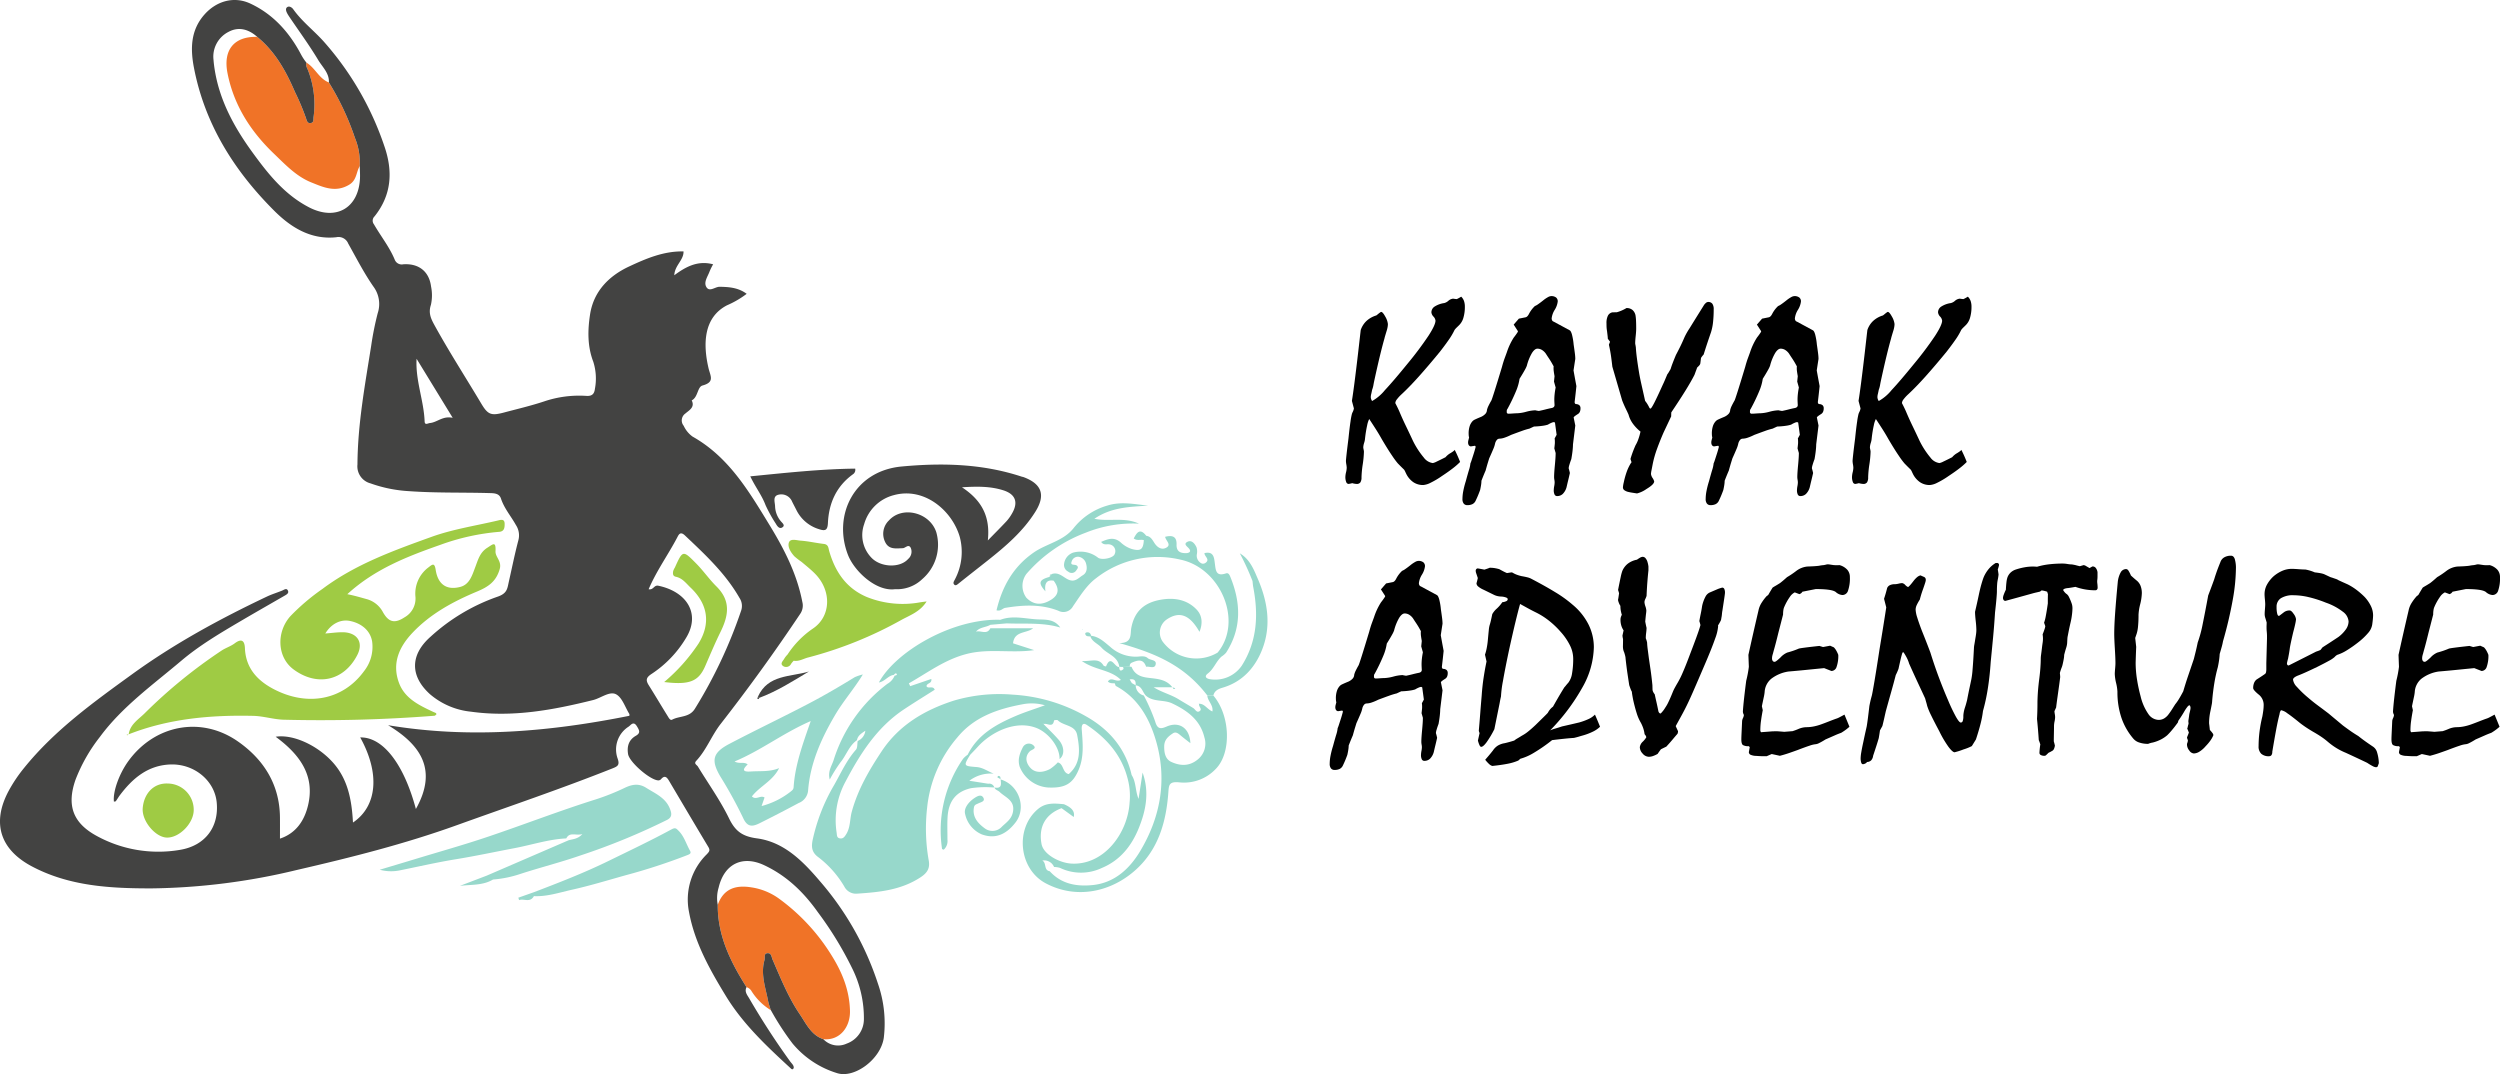 <svg xmlns="http://www.w3.org/2000/svg" viewBox="0 0 663.339 284.994"><defs><style>.cls-1{fill:#f07327;}.cls-2{fill:#434342;}.cls-3{fill:#97d8cb;}.cls-4{fill:#8cd6c9;}.cls-5{fill:#9fcb44;}</style></defs><title>Asset 1</title><g id="Layer_2" data-name="Layer 2"><g id="Layer_1-2" data-name="Layer 1"><path class="cls-1" d="M220.626,253.464a53.005,53.005,0,0,0-14.111-15.155,16.713,16.713,0,0,0-7.102-2.854c-4.203-.684-7.411.316-8.971,4.625-.048,8.186,3.398,15.155,7.64,21.847a2.381,2.381,0,0,1,1.21.868,15.712,15.712,0,0,0,5.262,5.256,20.273,20.273,0,0,1-.702-2.276c-.691-3.664-2.099-7.273-.985-11.09.181-.621-.262-1.667.746-1.77,1.088-.111,1.073.993,1.38,1.701,2.154,4.967,4.184,10.025,7.227,14.512,1.687,2.488,3.007,5.522,6.259,6.615,4.488.393,7.131-3.364,7.049-7.45C225.416,262.754,223.453,257.974,220.626,253.464Z"/><path class="cls-1" d="M87.268,21.885c-2.644-1.025-3.645-3.903-5.977-5.281a2.169,2.169,0,0,0,.235,1.55A24.872,24.872,0,0,1,83.195,31.081c-.081.544.157,1.389-.712,1.568-.859.177-1.078-.57-1.241-1.138a61.736,61.736,0,0,0-2.975-7.09c-2.351-5.503-5.249-10.746-10.028-14.644-6.153-.15-9.088,3.483-7.87,9.656,1.681,8.512,6.144,15.433,12.305,21.337,3.012,2.886,5.92,6.015,9.89,7.615,3.242,1.306,6.49,2.811,10.118.608,2.013-1.223,1.806-3.322,2.771-4.927a17.345,17.345,0,0,0-1.298-7.529A70.357,70.357,0,0,0,87.268,21.885Z"/><path class="cls-2" d="M217.663,233.937c-4.517-5.314-9.539-10.511-16.819-11.486-3.858-.517-5.74-1.89-7.389-5.276-2.337-4.802-5.489-9.208-8.284-13.789-.278-.456-1.154-.739-.425-1.518,2.709-2.9,4.058-6.691,6.484-9.8q11.068-14.187,21.068-29.154a3.853,3.853,0,0,0,.589-3.202c-1.437-7.457-4.809-14.019-8.719-20.421-5.482-8.976-10.8-18.034-20.392-23.439a7.274,7.274,0,0,1-2.369-2.88,2.225,2.225,0,0,1,.459-3.259c.942-.839,2.595-1.624,1.67-3.472,1.698-.845,1.491-3.578,2.864-3.953,3.325-.908,2.086-2.494,1.592-4.62-1.493-6.423-1.313-13.445,4.922-16.669a24.753,24.753,0,0,0,5.206-3.036c-2.207-1.644-4.626-1.83-7.173-1.869-1.223-.019-2.755,1.541-3.577-.03-.676-1.291.461-2.757.936-4.105a17.592,17.592,0,0,1,.911-1.831c-3.985-1.05-7.101.525-10.301,2.906.11-2.649,2.528-4.01,2.445-6.325-5.241-.115-9.947,1.896-14.475,4.016-5.333,2.497-9.371,6.578-10.316,12.674-.646,4.171-.729,8.459.837,12.547a14.653,14.653,0,0,1,.447,7.213c-.164,1.342-.737,1.993-2.294,1.883a28.955,28.955,0,0,0-11.162,1.46c-3.507,1.163-7.087,1.999-10.644,2.947-3.43.915-4.293.597-6.056-2.362-4.117-6.907-8.479-13.666-12.363-20.716-.995-1.806-1.719-3.308-.999-5.479a11.51,11.51,0,0,0,.044-4.841c-.503-4.025-3.265-6.201-7.388-5.922a1.98,1.98,0,0,1-2.221-1.151c-1.403-3.416-3.726-6.287-5.546-9.454a1.562,1.562,0,0,1,.147-2.103c4.523-5.661,4.93-11.904,2.629-18.589a80.418,80.418,0,0,0-16.087-27.794c-2.62-2.932-5.797-5.333-8.096-8.57-.367-.517-1.086-.963-1.629-.56-.539.4-.248,1.151.063,1.718.173.316.374.617.576.916,2.561,3.791,5.273,7.492,7.622,11.41,1.109,1.85,2.95,3.459,2.819,5.931a70.357,70.357,0,0,1,6.888,14.651,17.345,17.345,0,0,1,1.298,7.529c.024,1.078.11,2.158.063,3.232-.352,7.963-6.42,11.367-13.477,7.736-6.53-3.36-10.896-8.882-15.055-14.601-4.736-6.511-8.586-13.477-9.955-21.558-.165-.973-.298-1.956-.372-2.939a7.357,7.357,0,0,1,3.918-7.446c2.73-1.5,5.376-.74,7.664,1.288,4.778,3.898,7.677,9.141,10.028,14.644a61.736,61.736,0,0,1,2.975,7.09c.163.568.382,1.315,1.241,1.138.869-.179.631-1.024.712-1.568a24.872,24.872,0,0,0-1.669-12.928,2.169,2.169,0,0,1-.235-1.55,14.14,14.14,0,0,1-1.432-2.174C76.769,8.579,72.488,3.782,66.439.954,62.052-1.098,57.456.312,54.356,3.736c-3.842,4.244-3.859,9.256-2.886,14.289,2.897,14.98,10.706,27.348,21.358,37.961,4.407,4.391,9.7,7.665,16.385,6.963a2.775,2.775,0,0,1,3.183,1.679c2.191,3.9,4.232,7.916,6.793,11.564a7.715,7.715,0,0,1,1.029,6.914,81.074,81.074,0,0,0-1.743,8.73c-1.648,10.412-3.57,20.782-3.628,31.394a4.669,4.669,0,0,0,3.445,5.019,36.261,36.261,0,0,0,10.3,2.077c7.047.503,14.107.307,21.159.503,1.306.036,2.698.014,3.179,1.475.859,2.609,2.661,4.659,3.959,7.003a4.979,4.979,0,0,1,.655,4.038c-.961,3.636-1.701,7.329-2.531,10.999-.405,1.792-.392,3.121-3.066,4.006a51.452,51.452,0,0,0-17.7,10.591c-5.441,4.801-5.487,10.409-.19,15.226a19.74,19.74,0,0,0,10.944,4.673c11.03,1.538,21.734-.442,32.377-3.094,2.08-.518,4.344-2.415,6.064-1.535,1.648.844,2.408,3.421,3.551,5.241.041.065.005.177.005.474-21.112,4.224-42.327,6.119-64.03,2.497,8.818,5.303,13.154,11.958,7.38,22.23-3.213-12.036-8.806-19.139-14.77-18.985,5.254,9.466,4.576,18.186-1.923,22.583-.323-5.929-1.308-11.553-5.464-16.094-4.088-4.466-10.489-7.391-15.046-6.671,6.201,4.573,10.516,10.126,8.59,18.198-.926,3.879-3.048,7.365-7.451,8.835,0-2.089.017-3.895-.003-5.701-.094-8.717-4.366-15.365-11.192-20.113-9.796-6.815-22.128-4.326-29.056,5.277-2.436,3.377-4.105,8.068-3.81,10.714.175-.034.429-.01.509-.117.377-.503.679-1.062,1.058-1.564,3.367-4.466,7.386-7.912,13.323-8.17,6.329-.275,11.82,4.215,12.387,10.057.638,6.565-3.092,11.514-9.778,12.602a34.031,34.031,0,0,1-22.035-3.687c-6.251-3.388-8.068-8.001-5.656-14.909a43.819,43.819,0,0,1,6.48-11.386c5.925-8.036,14.062-13.828,21.583-20.193,4.777-4.043,10.225-7.275,15.642-10.461,3.871-2.277,7.775-4.498,11.665-6.744.547-.316,1.307-.67,1.009-1.375-.35-.829-1.017-.259-1.575-.032-1.332.542-2.719.962-4.015,1.576-12.47,5.915-24.531,12.465-35.765,20.607C24.776,186.347,14.533,193.714,6.47,203.666a39.143,39.143,0,0,0-4.208,6.254c-4.463,8.403-2.279,15.461,6.184,19.954,9.92,5.266,20.781,5.848,31.647,5.85a171.661,171.661,0,0,0,38.614-4.876c14.337-3.305,28.566-6.88,42.481-11.888,13.798-4.966,27.695-9.655,41.328-15.079,1.374-.547,1.96-.882,1.372-2.589a7.172,7.172,0,0,1,2.932-8.507c.568-.399,1.27-1.553,2.161-.094.631,1.033,1.086,1.769-.262,2.536-1.899,1.081-2.397,2.823-2.07,4.859.347,2.153,5.922,6.971,8.061,6.982a.982.982,0,0,0,.669-.305c1.012-1.19,1.593-.513,2.158.443,3.456,5.84,6.903,11.686,10.397,17.503.531.884.307,1.222-.393,1.956a16.815,16.815,0,0,0-4.718,15.33c1.502,8.179,5.538,15.315,9.773,22.268,4.544,7.458,10.914,13.415,17.303,19.292.154.141.469.355.702-.183.081-.699-.531-1.163-.942-1.731q-5.845-8.091-10.857-16.722c-.53-.91-1.328-1.791-.723-2.991-4.242-6.692-7.688-13.661-7.64-21.848a9.551,9.551,0,0,1,.235-4.541c1.47-6.268,6.267-8.702,12.105-5.965,5.891,2.761,10.387,7.067,14.193,12.417a93.577,93.577,0,0,1,9.118,14.893,29.634,29.634,0,0,1,3.133,13.566,6.878,6.878,0,0,1-4.559,6.452,5.397,5.397,0,0,1-6.188-1.157c-3.252-1.092-4.572-4.126-6.259-6.615-3.043-4.487-5.073-9.545-7.227-14.512-.307-.708-.292-1.812-1.38-1.701-1.008.103-.565,1.149-.746,1.77-1.114,3.817.294,7.427.985,11.09a20.273,20.273,0,0,0,.702,2.276,72.704,72.704,0,0,0,5.707,8.785,24.763,24.763,0,0,0,11.8,7.886c4.596,1.534,11.641-3.646,12.446-9.374a31.994,31.994,0,0,0-1.561-14.369A78.733,78.733,0,0,0,217.663,233.937ZM114.08,112.245c-.536.05-1.368.674-1.411-.434-.217-5.588-2.465-10.864-2.134-16.614,3.099,5.065,6.199,10.131,9.584,15.663C117.462,110.288,116.017,112.064,114.08,112.245Zm64.257,78.715c-.504.272-.902-.509-1.171-.943-1.692-2.72-3.318-5.481-5.024-8.192-.889-1.412-.675-2.1.856-3.083a29.47,29.47,0,0,0,8.97-9.373c4.062-6.513.237-12.378-7.29-13.954-1.164-.244-1.291,1.206-2.571.932,2.096-4.912,5.148-9.109,7.545-13.666.442-.841.84-1.786,2.096-.598,5.351,5.062,10.747,10.06,14.459,16.559a3.823,3.823,0,0,1,.416,3.463,125.718,125.718,0,0,1-12.217,25.909C182.932,190.449,180.311,189.895,178.336,190.96Z"/><path class="cls-2" d="M271.596,126.599c-.168-.063-.353-.08-.524-.136-10.404-3.431-21.064-3.689-31.853-2.681-12.593,1.177-18.285,12.923-14.232,23.428,1.677,4.347,7.513,9.824,12.534,9.119a9.626,9.626,0,0,0,7.18-2.666,12.037,12.037,0,0,0,3.729-12.443c-1.699-5.243-8.981-7.086-12.546-3.146a4.906,4.906,0,0,0-1.046,5.695c.98,2.122,2.895,1.739,4.69,1.689.722-.02,1.523-1.211,2.12-.098a2.548,2.548,0,0,1-.692,2.964c-2.171,2.456-7.332,2.242-9.78-.392a8.619,8.619,0,0,1-1.887-8.844,11.043,11.043,0,0,1,7.881-7.711c8.132-2.218,15.46,4.134,17.476,11.035a15.556,15.556,0,0,1-1.242,11.265c-.227.487-.675.992-.191,1.457.359.345.752.004,1.124-.296,2.576-2.07,5.188-4.096,7.777-6.15,4.748-3.767,9.346-7.696,12.603-12.902C277.483,131.367,276.443,128.41,271.596,126.599Zm-3.115,9.72a11.391,11.391,0,0,1-1.397,1.954c-1.446,1.554-2.954,3.052-4.979,5.128.702-6.49-1.733-10.728-6.861-14.105,4.031-.257,7.553-.283,10.957.794C269.512,131.138,270.252,133.34,268.481,136.32Z"/><path class="cls-2" d="M205.856,138.958c.373.667.928,1.424,1.649,1.02.977-.547.073-1.187-.313-1.67a6.458,6.458,0,0,1-1.534-3.934c-.023-1.087-.68-2.643.781-3.074a3.095,3.095,0,0,1,3.753,1.839c.36.724.741,1.437,1.104,2.159a9.864,9.864,0,0,0,5.948,5.088c1.722.583,2.342.338,2.433-1.615.245-5.268,2.232-9.733,6.628-12.92a1.397,1.397,0,0,0,.603-1.508c-9.326.114-18.483,1.129-27.834,2.048,1.353,2.853,3.08,5.027,4.054,7.642A37.283,37.283,0,0,0,205.856,138.958Z"/><path class="cls-2" d="M201.115,184.829q.18.163.348.338c4.704-1.747,8.903-4.43,13.171-6.993C209.746,179.641,203.787,178.952,201.115,184.829Z"/><path class="cls-2" d="M201.463,185.167c-.083.251-.241.448-.49.25-.066-.053.09-.384.142-.588Q201.294,184.991,201.463,185.167Z"/><path class="cls-3" d="M311.111,182.36h-.054c.008.011.019.019.027.031Z"/><path class="cls-3" d="M318.152,186.728c.008-0.0.015.003.023.002.004-.01.001-.021.006-.031Z"/><path class="cls-3" d="M321.696,188.773c-1.398-.576-2.035-2.052-3.521-2.042-.248.689.9,1.371.178,1.924-.809.619-1.181-.434-1.74-.777-1.289-.79-2.6-1.543-3.887-2.335-2.063-1.27-4.438-1.82-6.607-3.182h4.939c-1.693-2.283-4.352-2.225-6.748-2.567-1.965-.281-3.337-1.02-4.07-2.863q-.218-.02-.436-.038l-1.796.078a2.287,2.287,0,0,0,.128.52c-.839.777-1.143.424-1.165-.527-1.166.238-2.193-3.465-3.498-.134-.004.009-.577-.082-.68-.251-1.32-2.163-3.26-1.031-5.737-1.191,3.496,2.477,7.601,2.251,10.357,5.015-1.346.729-2.508-.957-3.45.423.571.576,1.233.424,1.84.499.102.243.137.614.318.711,5.704,3.062,8.728,8.357,10.477,14.097,3.161,10.373,1.463,20.465-4.07,29.7-2.792,4.66-6.781,8.412-12.601,9.005-4.235.432-8.305-.251-11.391-3.669-1.658-.263-.784-2.215-1.981-2.836a2.851,2.851,0,0,1,3.125,1.706,5.722,5.722,0,0,1,1.595.252,12.898,12.898,0,0,0,11.031.033c4.934-2.044,7.929-5.894,9.809-10.493,1.888-4.62,2.944-9.547,1.054-14.835-.383,2.513-.724,4.748-1.065,6.983-.906-2.124-.603-4.422-1.841-6.339-1.609-7.086-5.982-12.135-12.136-15.588a44.315,44.315,0,0,0-19.368-5.734,42.674,42.674,0,0,0-15.66,1.577c-7.619,2.45-14.468,6.383-19.14,13.417-3.356,5.053-6.336,10.16-7.953,16.077-.542,1.983-.333,4.158-1.49,5.978-.402.633-.796,1.244-1.679,1.083-.853-.155-.75-.882-.844-1.487a21.461,21.461,0,0,1,2.311-13.495c3.888-7.398,8.332-14.436,15.505-19.217,2.711-1.807,5.492-3.509,8.204-5.234-.451-1.233-1.829-.096-2.183-.978.172-.897,1.465-.593,1.285-1.888-1.893.646-3.749,1.279-5.604,1.913l-.357-.751c5.01-2.837,9.581-6.343,15.432-7.819,5.91-1.491,11.84-.119,17.817-.992-1.954-.629-3.908-1.259-5.606-1.806.352-3.34,3.55-2.563,5.334-3.994H262.775c-.916,1.851-2.559.477-3.817.91,1.002-1.248,2.613-1.115,3.828-1.828q2.168-.188,4.335-.379c4.749.203,9.533-.309,14.218,1.107-1.505-2.138-3.575-2.097-5.635-2.152-3.425-.093-6.858-1.198-10.27.096-12.777-.417-27.84,8.476-32.227,16.628,1.585-.255,2.44-1.834,3.985-2.015.182-.289.544-.566.724-.251.222.39-.306.364-.548.473a4.402,4.402,0,0,1-1.9,2.143A40.595,40.595,0,0,0,221.182,201.702c-.461,1.469-1.606,2.943-1.021,5.128a41.026,41.026,0,0,1,2.848-4.559c1.56-1.887,2.26-4.405,4.374-5.865.198-1.16,1.063-1.742,2.222-2.52a3.356,3.356,0,0,1-2.029,2.725c-.143.791-.021,1.815-.477,2.33-2.459,2.783-3.955,6.141-5.746,9.31a49.239,49.239,0,0,0-5.747,14.714c-.334,1.705-.25,3.189,1.497,4.459a27.022,27.022,0,0,1,6.936,7.828,3.458,3.458,0,0,0,3.34,1.869c5.906-.392,11.706-.93,16.926-4.376,2.012-1.328,2.481-2.648,2.087-4.622a48.756,48.756,0,0,1-.4-13.74,33.889,33.889,0,0,1,8.052-18.749c4.461-5.44,10.725-7.547,17.337-8.775a12.64,12.64,0,0,1,5.873.276c-3.024,1.097-5.422,1.842-7.717,2.824-5.212,2.23-10.104,4.91-12.78,10.301h-0a6.327,6.327,0,0,0-1.19,1.04,33.364,33.364,0,0,0-5.611,23.939c.011.088.289.143.449.216a3.075,3.075,0,0,0,.988-2.668c.008-1.978-.082-3.961.031-5.933.246-4.283,2.241-6.819,6.215-7.72a26.765,26.765,0,0,1,4.568-.264q.814.035,1.628.071a1.417,1.417,0,0,0-1.63-.988c-1.628-.256-3.256-.513-5.009-.79a9.416,9.416,0,0,1,6.466-1.887c-1.595-.642-2.891-1.623-4.546-1.751-3.494-.271-3.492-.307-1.714-3.222l-.323-.021q.162.011.323.021c.671-.708,1.357-1.402,2.01-2.127,3.471-3.857,9.993-7.224,15.621-5.008,3.169,1.248,6.185,5.052,6.102,8.232,1.355-1.001,1.338-3.278-.193-5.063-1.261-1.472-2.683-2.806-4.035-4.2.877-.411,2.453,1.15,2.768-.968.011-.075.827-.22.993-.055,1.552,1.541,4.637,1.231,5.143,3.915.702,3.725,1.094,7.486-2.244,10.367-1.713-.378-1.271-2.687-2.892-3.102a11.834,11.834,0,0,1-2.057,1.748c-1.76.917-3.818,1.205-5.212-.295-1.022-1.101-1.682-2.876-.154-4.398.47-.468,1.969-.67.935-1.594a1.796,1.796,0,0,0-2.8.539c-.818,1.614-1.436,3.28-.815,5.184a8.795,8.795,0,0,0,7.589,5.48c4.532.18,6.481-1.043,8.036-4.692,1.485-3.485,1.095-7.084.831-10.655-.102-1.379.348-1.924,1.361-1.247,5.277,3.524,9.288,8.065,10.859,14.404a17.593,17.593,0,0,1,.476,6.154c-.474,8.126-6.77,16.69-15.426,16.219-3.164-.172-7.422-2.42-7.941-5.194-.84-4.487.992-7.902,5.316-9.508,1.122.815,2.244,1.63,3.221,2.339.431-1.661-.864-2.655-2.594-3.391-2.425-.22-4.782-.501-6.911,1.3-6.146,5.198-5.062,15.893,2.086,19.687,8.254,4.38,17.546,2.245,24.052-3.74,5.884-5.414,7.913-12.654,8.476-20.363.145-1.979.163-2.955,2.899-2.685a11.594,11.594,0,0,0,9.743-3.626c4.146-4.29,3.807-14.123-.704-19.409q-.8-.004-1.599-.008C320.408,186.004,321.975,187.037,321.696,188.773Zm-45.024,3.103c.051.02.126.026.147.063a.38.38,0,0,1,.032.134ZM300.322,181.252q-.293-.486-.586-.971a1.891,1.891,0,0,0-.249-1.247,1.894,1.894,0,0,1,.249,1.248c1.281-.25,1.712.358,1.579,1.533Q300.819,181.534,300.322,181.252ZM317.637,201.651c-2.23,1.744-4.604,1.545-6.859.508-1.579-.727-1.908-2.432-1.871-4.187.036-1.706,1.09-2.59,2.3-3.39.724-.479,1.345-.046,1.932.455.852.727,1.752,1.398,2.712,2.157-.155-3.976-2.931-5.879-6.296-4.414-1.605.699-2.475.707-3.058-1.372a50.377,50.377,0,0,0-3.004-6.864,2.85,2.85,0,0,1-2.157-2.696c1.648.149,1.801,1.786,2.678,2.701,1.997,1.806,4.754,1.017,7.021,2.096,4.054,1.931,7.425,4.399,8.529,8.991A5.413,5.413,0,0,1,317.637,201.651Z"/><path class="cls-3" d="M153.867,227.032a176.427,176.427,0,0,0,23.127-9.483c1.432-.736,1.232-1.752.76-2.959-1.152-2.942-3.896-4.035-6.296-5.554-1.903-1.205-3.674-.953-5.633-.025a60.527,60.527,0,0,1-7.704,3.083c-9.649,3.032-19.078,6.69-28.655,9.922-6.422,2.168-12.959,3.998-19.447,5.972-3.087.939-6.18,1.858-9.27,2.786a11.629,11.629,0,0,0,5.211.191c4.993-1.009,9.964-2.156,14.989-2.975,5.236-.853,10.414-1.967,15.619-2.955,4.561-.866,9.008-2.354,13.69-2.576.918-1.827,2.541-.646,4.268-1.151-1.243,1.365-2.546,1.32-3.685,1.655q-10.842,4.683-21.683,9.368-3.566,1.36-7.132,2.72c3.002-.369,6.106-.073,8.784-1.68a30.064,30.064,0,0,0,7.254-1.482C143.302,230.179,148.648,228.839,153.867,227.032Z"/><path class="cls-3" d="M228.947,178.955a12.902,12.902,0,0,0-2.166.733c-4.022,2.473-8.107,4.862-12.291,7.048-6.946,3.63-14.028,6.999-20.967,10.642-4.458,2.34-4.885,4.351-2.442,8.565a118.081,118.081,0,0,1,6.088,11.068c1.122,2.527,2.503,2.355,4.349,1.435q5.248-2.614,10.417-5.385a3.904,3.904,0,0,0,2.479-3.25c.558-7.302,3.472-13.779,7.118-20.011C223.74,186.029,226.644,182.749,228.947,178.955Zm-18.372,29.917c-.04.628-.418.866-.857,1.224a21.248,21.248,0,0,1-7.642,3.781c.332-.961.552-1.594.787-2.274-1.1-.7-2.267.808-3.355-.292,2.098-2.705,5.562-4.104,7.216-7.502-2.487,1.044-5.029.72-7.529.897-2.039.144-2.381-.41-.807-1.871-1.005-.809-2.166-.044-3.483-.789,7.06-2.948,12.869-7.533,20.212-10.723C212.967,197.523,210.954,202.996,210.576,208.872Z"/><path class="cls-3" d="M333.489,153.008c-1.017-2.44-2.145-4.793-4.516-6.187a71.282,71.282,0,0,1,3.362,7.344c.062.525.09,1.056.189,1.574,1.404,7.31,1.094,14.361-3.031,20.878a8.537,8.537,0,0,1-8.653,3.56c-1.184-.294-1.063-.946-.384-1.456,1.618-1.217,2.198-3.229,3.678-4.526a5.52,5.52,0,0,0,1.204-1.03c4.171-6.499,3.92-13.255,1.098-20.142-.207-.505-.485-1.102-1.151-.878-2.697.906-2.701-.846-2.95-2.701-.185-1.381-.269-3.281-2.756-2.677.019.914,1.544,1.642.314,2.561a1.149,1.149,0,0,1-.954.214,2.266,2.266,0,0,1-1.384-2.398,3.872,3.872,0,0,0-.059-1.874c-.436-.993-1.292-2.087-2.418-1.514-1.184.602-.047,1.228.435,1.835.714.899-.213,1.158-.748,1.175-1.503.049-2.651-.403-2.583-2.282.079-2.181-1.159-2.529-3.032-2.046.185,1.05,1.733,2.068.334,2.868-1.239.709-2.408-.036-3.188-1.247-.529-.823-1-1.754-2.151-1.887-1.645-2.115-2.479-.938-3.327.708.919.692,1.858.173,2.682.441-.159,2.501-.871,2.981-3.165,2.358a7.761,7.761,0,0,1-2.981-1.767c-1.776-1.53-3.356-.921-5.183-.13.707,1.02,1.613.475,2.329.687a1.8,1.8,0,0,1,1.261,2.544c-.335,1.06-3.357,1.684-4.388.98a7.548,7.548,0,0,0-6.628-1.364,3.595,3.595,0,0,0-2.405,3.004,1.956,1.956,0,0,0,1.079,2.032,1.411,1.411,0,0,0,2.14-.304c.297-.414.765-.905.069-1.351-.487-.312-1.752.123-1.271-1.045a1.727,1.727,0,0,1,1.901-1.224,2.448,2.448,0,0,1,1.892,1.728c.345,1.163.327,2.466-.845,3.163-1.133.674-2.019,1.979-3.841,1.154-1.37-.621-2.566-2.1-4.385-1.468q-.292.378-.584.756l-.006-.005c-2.784.761-3.122,1.56-1.098,3.844-.286-2.024.241-3.168,2.185-2.835,1.361,1.863,1.609,3.595-.617,5.014-2.518,1.606-4.749,1.437-6.62-.486a5.307,5.307,0,0,1,.003-6.322,38.785,38.785,0,0,1,15.695-10.925,33.549,33.549,0,0,1,14.184-2.419c-4.05-1.819-7.906-.466-11.843-1.293,4.566-3.103,9.422-3.151,14.264-3.491-3.636-.367-7.167-1.167-10.82-.013a17.689,17.689,0,0,0-8.924,5.947c-2.736,3.48-7.192,4.139-10.611,6.509-5.445,3.775-8.376,9.034-9.874,15.34,1.176.309,1.589-.531,2.299-.648,4.751-.784,9.462-1.033,14.081.75a2.877,2.877,0,0,0,3.909-1.172c1.826-2.637,3.598-5.575,6.103-7.428a26.45,26.45,0,0,1,22.439-4.942c10.745,2.294,16.624,16.446,9.834,24.661a11.098,11.098,0,0,1-14.611-2.959,4.222,4.222,0,0,1,1.145-5.864c3.347-2.233,6.068-1.241,8.649,3.308.91-2.221.732-4.326-.725-5.871-2.708-2.872-6.37-3.303-10.009-2.559-4.466.913-6.627,3.494-7.365,7.444-.296,1.585.343,4.022-3.191,3.966,9.161,2.608,17.044,5.632,23.374,13.915q.799.004,1.599.008c.308-1.326,1.407-1.772,2.507-2.098,5.18-1.533,8.5-5.255,10.377-9.936C337.46,165.95,336.34,159.35,333.489,153.008Z"/><path class="cls-3" d="M179.983,220.363c-.555-.537-.777-.859-1.862-.272-5.491,2.973-11.143,5.653-16.757,8.397-6.406,3.131-13.049,5.705-19.705,8.244q-2.063.727-4.127,1.455l.201.646c1.286-.486,2.903.789,3.932-1.058,3.48.163,6.766-.957,10.081-1.696,4.772-1.064,9.463-2.498,14.176-3.821a158.056,158.056,0,0,0,16.547-5.4c.618-.249.991-.477.617-1.134C182.063,223.93,181.525,221.855,179.983,220.363Z"/><path class="cls-3" d="M265.205,210.103c1.529,1.487,4.111,2.229,3.58,5.257-.337,1.921-1.67,2.779-2.916,3.958a3.376,3.376,0,0,1-4.556.486c-1.777-1.291-3.415-3.012-2.872-5.656.135-.656.664-.739,1.144-.981.654-.329,1.938-.52,1.303-1.557-.563-.92-1.55-.386-2.361.16-1.528,1.028-2.847,2.699-2.449,4.191a7.575,7.575,0,0,0,4.383,5.415c3.494,1.297,6.423.168,8.982-3.133,3.027-3.905.916-9.998-3.943-11.429.148,1.236.356,2.517-1.64,2.142C264.086,209.617,264.804,209.714,265.205,210.103Z"/><path class="cls-3" d="M265.457,206.797c.015.004.028.011.043.016l-.006-.05Z"/><path class="cls-3" d="M263.86,208.955l-.007-.012-.009.011Z"/><path class="cls-3" d="M299.804,176.892a.891.891,0,0,1,.426-1.027l.008-.008c1.571-.672,3.101-1.195,3.869,1.059.88-.182,2.273.666,2.538-.645.256-1.27-1.427-1.027-2.122-1.656-.695-.63-1.731-.463-2.611-.39a10.032,10.032,0,0,1-7.385-2.646c-1.504-1.225-2.927-2.647-5.015-2.883a2.58,2.58,0,0,0-.202.189c.536,1.453,2.052,1.927,2.977,2.971,1.531,1.729,4.357,2.274,4.702,5.083q.51.014,1.021.029Q298.906,176.931,299.804,176.892Z"/><path class="cls-3" d="M296.988,176.941l-.018-0.0.001.022c.007-.001.013.001.02-.001Z"/><path class="cls-3" d="M288.421,167.786c-.289.027-.545.181-.446.499.208.671.837.513,1.335.601a2.594,2.594,0,0,1,.2-.188C289.385,168.111,289.084,167.724,288.421,167.786Z"/><path class="cls-3" d="M263.853,208.942l-.015-.001.006.011Z"/><path class="cls-3" d="M264.851,205.875c-.075-0-.228.374-.215.383.264.177.546.329.824.485C265.51,206.284,265.459,205.879,264.851,205.875Z"/><path class="cls-3" d="M265.457,206.797l.037-.034-.034-.02C265.458,206.762,265.46,206.778,265.457,206.797Z"/><path class="cls-3" d="M279.077,152.319q-.292.378-.585.757C278.547,152.716,278.572,152.333,279.077,152.319Z"/><path class="cls-4" d="M311.085,182.39l.755.197c-.419.485-.559.082-.728-.228Z"/><path class="cls-3" d="M287.378,166.95c-.059.024-.122.072-.177.065-.056-.007-.104-.069-.156-.106Q287.211,166.929,287.378,166.95Z"/><path class="cls-4" d="M318.18,186.7l-.229-.098.201.126Z"/><path class="cls-5" d="M132.109,138.108c-5.892,1.389-11.961,2.304-17.621,4.345-10.062,3.628-20.188,7.264-28.917,13.8a56.83,56.83,0,0,0-8.5,7.22c-3.767,4.186-3.61,10.888.847,14.168,6.262,4.607,13.372,3.019,16.89-3.854,1.741-3.401-.087-6.035-3.965-6.031-1.468.001-2.937.212-4.529.336,1.574-2.594,4.078-3.826,6.509-3.337,3.249.653,5.467,2.683,5.918,5.466a10.405,10.405,0,0,1-2.144,7.853c-5.604,7.706-15.052,9.474-24.051,4.734-4.289-2.259-7.345-5.573-7.558-10.814-.078-1.913-.82-2.717-2.712-1.294-1.045.786-2.371,1.19-3.472,1.916a134.081,134.081,0,0,0-20.43,16.658c-1.634,1.615-3.865,2.931-4.23,5.564,10.625-4.163,21.702-5.144,33.002-4.896,2.75.06,5.325.92,8.026,1.02a386.839,386.839,0,0,0,40.112-1.049c.194-.013.37-.275.543-.411-.088-.159-.111-.271-.175-.303-.232-.12-.48-.206-.717-.317-3.732-1.754-7.546-3.549-9.081-7.722-1.904-5.176.064-9.541,3.62-13.289,4.783-5.041,10.804-8.285,17.108-10.921,2.958-1.237,5.064-2.629,6.011-5.965.602-2.12-1.196-3.154-1.118-4.728.138-2.775-.695-1.844-2.169-.921-1.967,1.232-2.457,3.185-3.179,5.083-.818,2.151-1.509,4.643-3.953,5.296-3.69.986-5.984-.678-6.572-4.514-.313-2.041-.915-1.417-1.992-.597a8.678,8.678,0,0,0-3.37,7.817,5.701,5.701,0,0,1-2.888,5.367c-2.608,1.715-4.218,1.336-5.72-1.315a6.972,6.972,0,0,0-4.427-3.531c-1.565-.427-3.145-.911-5.052-1.281,7.308-6.699,15.987-10.037,24.707-13.104A59.849,59.849,0,0,1,132.456,141.115c1.381-.097,1.466-1.177,1.442-2.18C133.865,137.591,132.85,137.933,132.109,138.108Z"/><path class="cls-5" d="M34.133,194.888c.002-.018.009-.033.012-.051l-.041.015Z"/><path class="cls-5" d="M244.228,159.802a25.578,25.578,0,0,1-14.225-1.392c-5.464-2.316-8.371-6.663-9.968-12.118-.241-.822-.167-1.817-1.448-1.968-2.062-.242-4.101-.722-6.166-.871-1.069-.078-2.771-.686-3.13.594-.323,1.154.57,2.572,1.498,3.576a20.192,20.192,0,0,0,1.909,1.479c1.214,1.027,2.472,2.018,3.583,3.149,4.441,4.524,4.263,11.39-.72,14.621a24.623,24.623,0,0,0-6.6,6.798,5.902,5.902,0,0,0-.833,1.041c-.317.647-1.313,1.369-.299,2.046a1.452,1.452,0,0,0,2.074-.62,7.459,7.459,0,0,1,.687-.822c1.412.249,2.569-.543,3.848-.862a105.021,105.021,0,0,0,24.794-10c2.309-1.257,4.942-2.163,6.631-4.871C245.087,159.686,244.656,159.736,244.228,159.802Z"/><path class="cls-5" d="M44.495,207.896c-3.847-.154-6.343,2.794-6.628,6.566-.256,3.394,3.344,7.639,6.326,7.775,3.324.152,7.188-3.754,7.209-7.288A6.969,6.969,0,0,0,44.495,207.896Z"/><path class="cls-5" d="M184.76,149.552c-3.577-3.621-3.586-3.611-5.699,1.047a4.033,4.033,0,0,0-.447.953c-.092.622-.159,1.302.722,1.486,1.746.366,2.728,1.763,3.912,2.89,4.578,4.353,5.388,9.471,2.097,14.827a47.742,47.742,0,0,1-9.114,10.215c6.723.824,9.114-.174,10.868-4.193,1.323-3.032,2.598-6.091,4.057-9.058,2.118-4.306,2.881-8.234-1.088-12.151C188.194,153.719,186.644,151.46,184.76,149.552Z"/><path class="cls-5" d="M34.104,194.852l-.401.284-.074-.236q.251-.007.503-.013Z"/><path d="M385.98,119.352a34.682,34.682,0,0,1,1.436,3.223,17.854,17.854,0,0,1-1.89,1.655q-1.187.923-2.915,2.065a22.254,22.254,0,0,1-3.091,1.831,5.1,5.1,0,0,1-1.919.571,4.607,4.607,0,0,1-2.578-.747,5.807,5.807,0,0,1-1.934-2.3q-.117-.234-.234-.498a3.557,3.557,0,0,0-.293-.527q-.879-.85-1.699-1.699a22.576,22.576,0,0,1-1.479-2.007q-1.099-1.597-2.739-4.38-.732-1.318-1.582-2.651t-1.758-2.71a6.216,6.216,0,0,0-.542,1.641,32.3,32.3,0,0,0-.571,3.516,4.797,4.797,0,0,1-.234,1.157,4.81,4.81,0,0,0-.234,1.187,3.229,3.229,0,0,0,.088.586,3.241,3.241,0,0,1,.088.586,26.879,26.879,0,0,1-.322,3.398,26.896,26.896,0,0,0-.322,3.398,2.386,2.386,0,0,1-.293,1.333,1.123,1.123,0,0,1-.996.425,5.112,5.112,0,0,1-1.172-.205,7.197,7.197,0,0,1-.967.205.699.699,0,0,1-.615-.469,3.537,3.537,0,0,1-.234-1.494,5.803,5.803,0,0,1,.176-1.128,5.825,5.825,0,0,0,.176-1.187,6.167,6.167,0,0,0-.103-.908,6.148,6.148,0,0,1-.103-.879q0-.292.161-1.772.161-1.478.513-4.233.293-2.871.542-4.512a17.838,17.838,0,0,1,.366-1.992,4.821,4.821,0,0,1,.264-.615,3.099,3.099,0,0,0,.264-.85l-.527-1.992q.264-1.61.674-4.761.41-3.148.967-7.925.322-2.812.498-4.365t.205-1.758a5.901,5.901,0,0,1,1.523-2.402,6.65,6.65,0,0,1,2.607-1.465q.205-.146.498-.396a8.153,8.153,0,0,1,.732-.542h.059q.41,0,1.084,1.23a5.031,5.031,0,0,1,.703,1.992,5.142,5.142,0,0,1-.073.762,7.642,7.642,0,0,1-.278,1.113c-.156.509-.283.928-.381,1.26-.098.333-.156.557-.176.674q-.557,1.934-1.26,4.849-.703,2.917-1.553,6.87c-.039.216-.088.483-.146.806a7.058,7.058,0,0,1-.322,1.128q-.117.615-.234,1.099a3.622,3.622,0,0,0-.117.835,1.952,1.952,0,0,0,.352,1.025,11.786,11.786,0,0,0,3.384-2.871q2.329-2.489,5.991-7.002a90.547,90.547,0,0,0,5.581-7.441q1.86-2.871,1.86-4.014a1.863,1.863,0,0,0-.542-1.084,1.872,1.872,0,0,1-.542-1.113,1.836,1.836,0,0,1,.835-1.523,6.373,6.373,0,0,1,2.563-.938,2.609,2.609,0,0,0,1.099-.601,2.262,2.262,0,0,1,1.274-.571,9.652,9.652,0,0,0,.967.117,11.067,11.067,0,0,0,1.172-.645,3.041,3.041,0,0,1,.747,1.172,4.629,4.629,0,0,1,.22,1.494,10.096,10.096,0,0,1-.396,2.959,4.418,4.418,0,0,1-1.245,2.051c-.156.157-.332.327-.527.513a5.091,5.091,0,0,0-.557.63,17.869,17.869,0,0,1-1.553,2.637q-.996,1.436-2.344,3.164-3.047,3.721-5.566,6.533t-4.57,4.717a10.087,10.087,0,0,0-1.274,1.377,1.825,1.825,0,0,0-.425.996q.615,1.172,1.055,2.168.85,2.021,1.787,3.955t1.846,3.896a22.211,22.211,0,0,0,2.871,4.424,3.55,3.55,0,0,0,2.402,1.465,4.364,4.364,0,0,0,1.055-.41q.879-.41,2.314-1.143a4.75,4.75,0,0,1,1.362-1.113Q385.951,119.559,385.98,119.352Z"/><path d="M389.8,116.1a3.926,3.926,0,0,1-.103-.63c-.01-.165-.015-.308-.015-.425a6.274,6.274,0,0,1,.278-1.978,3.493,3.493,0,0,1,.835-1.392,2.433,2.433,0,0,1,.703-.425q.586-.278,1.523-.659a3.566,3.566,0,0,0,1.084-.762,1.61,1.61,0,0,0,.439-1.055,5.516,5.516,0,0,1,.425-1.128q.308-.63.747-1.392.117-.204.82-2.417.703-2.212,1.992-6.489.352-1.318.703-2.271.352-.951.586-1.597a16.954,16.954,0,0,1,1.846-3.926,15.998,15.998,0,0,0,1.084-1.523V87.858l-1.113-1.729,1.377-1.582,1.758-.352q.527-.088.967-.996a7.742,7.742,0,0,1,1.523-1.992,3.84,3.84,0,0,0,.806-.454q.542-.366,1.392-1.04a8.463,8.463,0,0,1,1.26-.864,1.954,1.954,0,0,1,.82-.278,2.015,2.015,0,0,1,1.362.381,1.31,1.31,0,0,1,.425,1.025,5.346,5.346,0,0,1-.806,2.241,5.355,5.355,0,0,0-.806,2.241,1.087,1.087,0,0,0,.146.586.618.618,0,0,0,.381.293l4.219,2.285c.234.099.444.469.63,1.113a16.091,16.091,0,0,1,.454,2.666q.205,1.406.322,2.329a12.468,12.468,0,0,1,.117,1.509q-.234,1.494-.469,3.047.352,1.963.762,4.16-.205,2.051-.469,4.219a.75.75,0,0,0,.088.366.351.351,0,0,0,.264.19,1.38,1.38,0,0,1,.908.308,1.021,1.021,0,0,1,.293.776,2.217,2.217,0,0,1-.19,1.011,1.378,1.378,0,0,1-.542.571c-.312.195-.557.362-.732.498a1.461,1.461,0,0,0-.352.352l.439,2.168-.615,5.01q0,.615-.103,1.597-.103.983-.337,2.3-.352.939-.527,1.567a3.948,3.948,0,0,0-.176.864c.117.392.225.811.322,1.26q-.205.939-.439,1.89-.234.952-.439,1.86a3.976,3.976,0,0,1-1.011,1.802,2.131,2.131,0,0,1-1.479.571.733.733,0,0,1-.688-.396,2.593,2.593,0,0,1-.22-1.216,6.247,6.247,0,0,1,.117-1.011,6.246,6.246,0,0,0,.117-1.011,4.24,4.24,0,0,0-.073-.688,4.343,4.343,0,0,1-.073-.718q0-.995.205-3.149.205-2.153.205-3.237l-.352-1.23q.088-.674.146-1.377v-.439a5.403,5.403,0,0,0-.059-.82l.527-.967-.439-3.252-.264-.117a1.917,1.917,0,0,0-.615.161,6.99,6.99,0,0,0-.996.513,8.076,8.076,0,0,1-1.318.293,20.458,20.458,0,0,1-2.373.205q-.645.293-1.201.557a17.728,17.728,0,0,0-2.021.615q-1.23.439-2.871,1.055a13.355,13.355,0,0,1-1.729.732,4.338,4.338,0,0,1-1.318.264.918.918,0,0,0-.703.322,2.338,2.338,0,0,0-.469.908,7.28,7.28,0,0,1-.498,1.538q-.41.983-1.084,2.476-.117.381-.366,1.187-.249.807-.571,2.007-.205.469-.483,1.143t-.63,1.582a7.626,7.626,0,0,1-.088,1.055q-.088.615-.264,1.406-.176.498-.483,1.26t-.747,1.67a1.851,1.851,0,0,1-.82.82,3.011,3.011,0,0,1-1.348.264,1.163,1.163,0,0,1-.952-.41,1.907,1.907,0,0,1-.337-1.23,11.558,11.558,0,0,1,.22-2.109,22.823,22.823,0,0,1,.659-2.578q.498-1.846.85-3.003a8.011,8.011,0,0,0,.381-1.743,7.198,7.198,0,0,0,.322-.864q.205-.63.498-1.538.293-.879.586-2.021l-.176-.264-1.113.176a.752.752,0,0,1-.557-.337,1.325,1.325,0,0,1-.176-.718,2.297,2.297,0,0,1,.073-.557C389.659,116.638,389.722,116.393,389.8,116.1Zm12.773-6.445a10.818,10.818,0,0,0,2.373-.396,10.844,10.844,0,0,1,2.402-.396,9.216,9.216,0,0,0,.967.176q.879-.176,1.729-.396t1.729-.396a1.035,1.035,0,0,0,.527-.278.725.725,0,0,0,.176-.513q-.059-1.055-.059-1.436a14.128,14.128,0,0,1,.088-1.494q.088-.819.264-1.699l-.439-1.582.146-1.436q-.146-.791-.234-1.494-.029-.322-.029-.615a3.605,3.605,0,0,1,.029-.498c-.059-.098-.146-.253-.264-.469q-.176-.322-.381-.674-.352-.586-.718-1.128t-.718-1.099a3.59,3.59,0,0,0-1.055-.996,2.304,2.304,0,0,0-1.172-.322q-.703,0-1.436,1.128a12.968,12.968,0,0,0-1.377,3.413,8.001,8.001,0,0,1-.571,1.172q-.483.879-1.362,2.285a13.131,13.131,0,0,1-.952,3.311,47.967,47.967,0,0,1-2.241,4.658.846.846,0,0,0-.19.41q-.015.176-.015.41a.474.474,0,0,0,.117.352.523.523,0,0,0,.381.117c.234,0,.615-.019,1.143-.059Q402.222,109.655,402.574,109.655Z"/><path d="M453.21,80.124a1.317,1.317,0,0,1,1.143.483,2.462,2.462,0,0,1,.352,1.45,32.012,32.012,0,0,1-.161,3.325,13.876,13.876,0,0,1-.542,2.739q-.527,1.523-1.011,2.974t-.952,2.974a5.522,5.522,0,0,0-.703.908q-.088.732-.176,1.436a1.151,1.151,0,0,1-.278.542,7.824,7.824,0,0,1-.571.571c-.078.234-.176.509-.293.82-.117.312-.254.685-.41,1.113q-.908,1.787-2.446,4.263-1.538,2.477-3.706,5.698-.029.587-.029,1.055l-1.992,4.219q-.996,2.285-1.758,4.38a27.561,27.561,0,0,0-1.143,3.999q-.205,1.055-.337,1.743a6.065,6.065,0,0,0-.132.952,2.467,2.467,0,0,0,.425,1.069,2.893,2.893,0,0,1,.425.894q0,.791-2.051,2.021a7.603,7.603,0,0,1-2.49,1.172h-.059q-.527-.088-1.113-.176t-1.084-.205a2.976,2.976,0,0,1-1.113-.469.917.917,0,0,1-.381-.762,7.76,7.76,0,0,1,.234-1.377,20.92,20.92,0,0,1,.791-2.812,11.672,11.672,0,0,1,1.172-2.373l.117-.146a.638.638,0,0,1-.161-.337,1.829,1.829,0,0,0-.161-.454q.176-.643.498-1.553.322-.907.85-2.109a8.272,8.272,0,0,0,.703-1.494,15.674,15.674,0,0,0,.615-2.139,10.889,10.889,0,0,1-2.036-2.124,7.162,7.162,0,0,1-1.128-2.358q-.264-.615-.718-1.538t-.981-2.241l-2.607-8.965q-.117-1.055-.308-2.505t-.601-3.325l.293-.791-.586-.791a7.442,7.442,0,0,0-.059-.776c-.039-.341-.088-.757-.146-1.245a9.134,9.134,0,0,1-.132-1.216c-.01-.341-.015-.63-.015-.864a4.324,4.324,0,0,1,.381-2.021,1.69,1.69,0,0,1,1.172-.879c.156,0,.337-.004.542-.015q.308-.015.659-.015a10.223,10.223,0,0,0,2.549-1.113,2.381,2.381,0,0,1,1.597.513,2.555,2.555,0,0,1,.806,1.45,11.853,11.853,0,0,1,.132,1.392q.044.895.044,2.124,0,.675-.132,1.934-.132,1.26-.132,1.875a2.189,2.189,0,0,0,.059.469q.059.264.117.703.059,1.172.278,2.842t.571,3.809q.205,1.26.63,3.149t.981,4.38a7.548,7.548,0,0,1,.586.82,10.877,10.877,0,0,1,.586,1.084l.234.146q.234,0,1.055-1.611.82-1.61,2.256-4.805.205-.41.498-1.099.293-.687.674-1.597a3.799,3.799,0,0,0,.381-.557c.137-.234.303-.517.498-.85q.176-.615.527-1.538t.879-2.183q.439-.819,1.025-1.992.586-1.17,1.289-2.812a18.862,18.862,0,0,1,1.318-2.3q1.289-2.093,3.721-5.991a2.671,2.671,0,0,1,.586-.703A.967.967,0,0,1,453.21,80.124Z"/><path d="M454.335,116.1a3.923,3.923,0,0,1-.103-.63c-.01-.165-.015-.308-.015-.425a6.274,6.274,0,0,1,.278-1.978,3.493,3.493,0,0,1,.835-1.392,2.433,2.433,0,0,1,.703-.425q.586-.278,1.523-.659a3.566,3.566,0,0,0,1.084-.762,1.609,1.609,0,0,0,.439-1.055,5.517,5.517,0,0,1,.425-1.128q.308-.63.747-1.392.117-.204.82-2.417.703-2.212,1.992-6.489.352-1.318.703-2.271.352-.951.586-1.597a16.955,16.955,0,0,1,1.846-3.926,16,16,0,0,0,1.084-1.523V87.858l-1.113-1.729,1.377-1.582,1.758-.352q.527-.088.967-.996a7.742,7.742,0,0,1,1.523-1.992,3.841,3.841,0,0,0,.806-.454q.542-.366,1.392-1.04a8.462,8.462,0,0,1,1.26-.864,1.954,1.954,0,0,1,.82-.278,2.015,2.015,0,0,1,1.362.381,1.31,1.31,0,0,1,.425,1.025,5.346,5.346,0,0,1-.806,2.241,5.355,5.355,0,0,0-.806,2.241,1.087,1.087,0,0,0,.146.586.618.618,0,0,0,.381.293l4.219,2.285c.234.099.444.469.63,1.113a16.093,16.093,0,0,1,.454,2.666q.205,1.406.322,2.329a12.466,12.466,0,0,1,.117,1.509q-.234,1.494-.469,3.047.352,1.963.762,4.16-.205,2.051-.469,4.219a.75.75,0,0,0,.088.366.351.351,0,0,0,.264.19,1.38,1.38,0,0,1,.908.308,1.021,1.021,0,0,1,.293.776,2.217,2.217,0,0,1-.19,1.011,1.378,1.378,0,0,1-.542.571c-.312.195-.557.362-.732.498a1.461,1.461,0,0,0-.352.352l.439,2.168-.615,5.01q0,.615-.103,1.597-.103.983-.337,2.3-.352.939-.527,1.567a3.947,3.947,0,0,0-.176.864c.117.392.225.811.322,1.26q-.205.939-.439,1.89-.234.952-.439,1.86a3.976,3.976,0,0,1-1.011,1.802,2.131,2.131,0,0,1-1.48.571.733.733,0,0,1-.688-.396,2.592,2.592,0,0,1-.22-1.216,6.246,6.246,0,0,1,.117-1.011,6.247,6.247,0,0,0,.117-1.011,4.24,4.24,0,0,0-.073-.688,4.344,4.344,0,0,1-.073-.718q0-.995.205-3.149.205-2.153.205-3.237l-.352-1.23q.088-.674.146-1.377v-.439a5.403,5.403,0,0,0-.059-.82l.527-.967-.439-3.252-.264-.117a1.917,1.917,0,0,0-.615.161,6.989,6.989,0,0,0-.996.513,8.076,8.076,0,0,1-1.318.293,20.458,20.458,0,0,1-2.373.205q-.645.293-1.201.557a17.728,17.728,0,0,0-2.021.615q-1.23.439-2.871,1.055a13.354,13.354,0,0,1-1.729.732,4.338,4.338,0,0,1-1.318.264.918.918,0,0,0-.703.322,2.338,2.338,0,0,0-.469.908,7.279,7.279,0,0,1-.498,1.538q-.41.983-1.084,2.476-.117.381-.366,1.187-.249.807-.571,2.007-.205.469-.483,1.143t-.63,1.582a7.626,7.626,0,0,1-.088,1.055q-.088.615-.264,1.406-.176.498-.483,1.26t-.747,1.67a1.851,1.851,0,0,1-.82.82,3.011,3.011,0,0,1-1.348.264,1.163,1.163,0,0,1-.952-.41,1.907,1.907,0,0,1-.337-1.23,11.559,11.559,0,0,1,.22-2.109,22.826,22.826,0,0,1,.659-2.578q.498-1.846.85-3.003a8.011,8.011,0,0,0,.381-1.743,7.198,7.198,0,0,0,.322-.864q.205-.63.498-1.538.293-.879.586-2.021l-.176-.264-1.113.176a.752.752,0,0,1-.557-.337,1.325,1.325,0,0,1-.176-.718,2.297,2.297,0,0,1,.073-.557C454.194,116.638,454.257,116.393,454.335,116.1Zm12.773-6.445a10.817,10.817,0,0,0,2.373-.396,10.844,10.844,0,0,1,2.402-.396,9.216,9.216,0,0,0,.967.176q.879-.176,1.729-.396t1.729-.396a1.035,1.035,0,0,0,.527-.278.725.725,0,0,0,.176-.513q-.059-1.055-.059-1.436a14.126,14.126,0,0,1,.088-1.494q.088-.819.264-1.699l-.439-1.582.146-1.436q-.146-.791-.234-1.494-.029-.322-.029-.615a3.605,3.605,0,0,1,.029-.498c-.059-.098-.146-.253-.264-.469q-.176-.322-.381-.674-.352-.586-.718-1.128t-.718-1.099a3.591,3.591,0,0,0-1.055-.996,2.304,2.304,0,0,0-1.172-.322q-.703,0-1.436,1.128a12.968,12.968,0,0,0-1.377,3.413,7.999,7.999,0,0,1-.571,1.172q-.483.879-1.362,2.285a13.131,13.131,0,0,1-.952,3.311,47.969,47.969,0,0,1-2.241,4.658.846.846,0,0,0-.19.41q-.015.176-.015.41a.474.474,0,0,0,.117.352.523.523,0,0,0,.381.117c.234,0,.615-.019,1.143-.059Q466.757,109.655,467.109,109.655Z"/><path d="M520.412,119.352a34.682,34.682,0,0,1,1.436,3.223,17.854,17.854,0,0,1-1.89,1.655q-1.187.923-2.915,2.065a22.254,22.254,0,0,1-3.091,1.831,5.1,5.1,0,0,1-1.919.571,4.607,4.607,0,0,1-2.578-.747,5.807,5.807,0,0,1-1.934-2.3q-.117-.234-.234-.498a3.557,3.557,0,0,0-.293-.527q-.879-.85-1.699-1.699a22.576,22.576,0,0,1-1.479-2.007q-1.099-1.597-2.739-4.38-.732-1.318-1.582-2.651t-1.758-2.71a6.216,6.216,0,0,0-.542,1.641,32.3,32.3,0,0,0-.571,3.516,4.797,4.797,0,0,1-.234,1.157,4.81,4.81,0,0,0-.234,1.187,3.229,3.229,0,0,0,.088.586,3.241,3.241,0,0,1,.088.586,26.879,26.879,0,0,1-.322,3.398,26.896,26.896,0,0,0-.322,3.398,2.386,2.386,0,0,1-.293,1.333,1.123,1.123,0,0,1-.996.425A5.112,5.112,0,0,1,493.224,128.2a7.197,7.197,0,0,1-.967.205.699.699,0,0,1-.615-.469,3.537,3.537,0,0,1-.234-1.494,5.803,5.803,0,0,1,.176-1.128,5.825,5.825,0,0,0,.176-1.187,6.167,6.167,0,0,0-.103-.908,6.148,6.148,0,0,1-.103-.879q0-.292.161-1.772.161-1.478.513-4.233.293-2.871.542-4.512a17.838,17.838,0,0,1,.366-1.992,4.821,4.821,0,0,1,.264-.615,3.099,3.099,0,0,0,.264-.85l-.527-1.992q.264-1.61.674-4.761.41-3.148.967-7.925.322-2.812.498-4.365t.205-1.758a5.901,5.901,0,0,1,1.523-2.402,6.65,6.65,0,0,1,2.607-1.465q.205-.146.498-.396a8.152,8.152,0,0,1,.732-.542h.059q.41,0,1.084,1.23a5.031,5.031,0,0,1,.703,1.992,5.142,5.142,0,0,1-.073.762,7.642,7.642,0,0,1-.278,1.113c-.156.509-.283.928-.381,1.26-.098.333-.156.557-.176.674q-.557,1.934-1.26,4.849-.703,2.917-1.553,6.87c-.039.216-.088.483-.146.806a7.058,7.058,0,0,1-.322,1.128q-.117.615-.234,1.099a3.622,3.622,0,0,0-.117.835,1.952,1.952,0,0,0,.352,1.025,11.786,11.786,0,0,0,3.384-2.871q2.329-2.489,5.991-7.002a90.547,90.547,0,0,0,5.581-7.441q1.86-2.871,1.86-4.014a1.863,1.863,0,0,0-.542-1.084,1.872,1.872,0,0,1-.542-1.113,1.836,1.836,0,0,1,.835-1.523,6.373,6.373,0,0,1,2.563-.938,2.609,2.609,0,0,0,1.099-.601,2.262,2.262,0,0,1,1.274-.571,9.652,9.652,0,0,0,.967.117,11.068,11.068,0,0,0,1.172-.645,3.041,3.041,0,0,1,.747,1.172,4.629,4.629,0,0,1,.22,1.494,10.096,10.096,0,0,1-.396,2.959,4.418,4.418,0,0,1-1.245,2.051c-.156.157-.332.327-.527.513a5.091,5.091,0,0,0-.557.63,17.869,17.869,0,0,1-1.553,2.637q-.996,1.436-2.344,3.164-3.047,3.721-5.566,6.533t-4.57,4.717a10.087,10.087,0,0,0-1.274,1.377,1.825,1.825,0,0,0-.425.996q.615,1.172,1.055,2.168.85,2.021,1.787,3.955t1.846,3.896a22.211,22.211,0,0,0,2.871,4.424,3.55,3.55,0,0,0,2.402,1.465,4.364,4.364,0,0,0,1.055-.41q.879-.41,2.314-1.143a4.75,4.75,0,0,1,1.362-1.113Q520.382,119.559,520.412,119.352Z"/><path d="M354.574,186.358a3.943,3.943,0,0,1-.103-.63q-.015-.249-.015-.425a6.274,6.274,0,0,1,.278-1.978,3.493,3.493,0,0,1,.835-1.392,2.411,2.411,0,0,1,.703-.425q.586-.278,1.523-.659a3.566,3.566,0,0,0,1.084-.762,1.61,1.61,0,0,0,.439-1.055,5.496,5.496,0,0,1,.425-1.128q.308-.63.747-1.392.117-.205.82-2.417t1.992-6.489q.352-1.318.703-2.271t.586-1.597a16.934,16.934,0,0,1,1.846-3.926,16.125,16.125,0,0,0,1.084-1.523V158.116l-1.113-1.729,1.377-1.582,1.758-.352q.527-.088.967-.996a7.726,7.726,0,0,1,1.523-1.992,3.887,3.887,0,0,0,.806-.454q.542-.366,1.392-1.04a8.389,8.389,0,0,1,1.26-.864,1.954,1.954,0,0,1,.82-.278,2.009,2.009,0,0,1,1.362.381,1.309,1.309,0,0,1,.425,1.025,5.355,5.355,0,0,1-.806,2.241,5.355,5.355,0,0,0-.806,2.241,1.087,1.087,0,0,0,.146.586.622.622,0,0,0,.381.293l4.219,2.285q.352.146.63,1.113a16.073,16.073,0,0,1,.454,2.666q.205,1.406.322,2.329a12.467,12.467,0,0,1,.117,1.509q-.234,1.494-.469,3.047.352,1.963.762,4.16-.205,2.051-.469,4.219a.752.752,0,0,0,.088.366.354.354,0,0,0,.264.19,1.38,1.38,0,0,1,.908.308,1.02,1.02,0,0,1,.293.776,2.217,2.217,0,0,1-.19,1.011,1.39,1.39,0,0,1-.542.571q-.469.293-.732.498a1.461,1.461,0,0,0-.352.352l.439,2.168-.615,5.01q0,.615-.103,1.597t-.337,2.3q-.352.938-.527,1.567a3.937,3.937,0,0,0-.176.864q.176.586.322,1.26-.205.938-.439,1.89-.234.951-.439,1.86a3.976,3.976,0,0,1-1.011,1.802,2.131,2.131,0,0,1-1.479.571.733.733,0,0,1-.688-.396,2.595,2.595,0,0,1-.22-1.216,6.246,6.246,0,0,1,.117-1.011,6.247,6.247,0,0,0,.117-1.011,4.231,4.231,0,0,0-.073-.688,4.353,4.353,0,0,1-.073-.718q0-.996.205-3.149t.205-3.237l-.352-1.23q.088-.674.146-1.377v-.439a5.403,5.403,0,0,0-.059-.82l.527-.967-.439-3.252-.264-.117a1.891,1.891,0,0,0-.615.161,6.989,6.989,0,0,0-.996.513,8.181,8.181,0,0,1-1.318.293,20.677,20.677,0,0,1-2.373.205q-.645.293-1.201.557a17.729,17.729,0,0,0-2.021.615q-1.23.439-2.871,1.055a13.355,13.355,0,0,1-1.729.732,4.338,4.338,0,0,1-1.318.264.918.918,0,0,0-.703.322,2.331,2.331,0,0,0-.469.908,7.28,7.28,0,0,1-.498,1.538q-.41.981-1.084,2.476-.117.381-.366,1.187t-.571,2.007q-.205.469-.483,1.143t-.63,1.582a7.626,7.626,0,0,1-.088,1.055q-.088.615-.264,1.406c-.117.332-.278.751-.483,1.26q-.308.762-.747,1.67a1.856,1.856,0,0,1-.82.82,3.011,3.011,0,0,1-1.348.264,1.163,1.163,0,0,1-.952-.41,1.911,1.911,0,0,1-.337-1.23,11.542,11.542,0,0,1,.22-2.109,22.826,22.826,0,0,1,.659-2.578q.498-1.846.85-3.003a8.023,8.023,0,0,0,.381-1.743,7.266,7.266,0,0,0,.322-.864q.205-.63.498-1.538.293-.879.586-2.021l-.176-.264-1.113.176a.755.755,0,0,1-.557-.337,1.325,1.325,0,0,1-.176-.718,2.297,2.297,0,0,1,.073-.557Q354.456,186.798,354.574,186.358Zm12.773-6.445a10.818,10.818,0,0,0,2.373-.396,10.844,10.844,0,0,1,2.402-.396,9.216,9.216,0,0,0,.967.176q.879-.176,1.729-.396t1.729-.396a1.043,1.043,0,0,0,.527-.278.726.726,0,0,0,.176-.513q-.059-1.055-.059-1.436a14.126,14.126,0,0,1,.088-1.494q.088-.82.264-1.699l-.439-1.582.146-1.436q-.146-.791-.234-1.494-.029-.322-.029-.615a3.593,3.593,0,0,1,.029-.498q-.088-.146-.264-.469t-.381-.674q-.352-.586-.718-1.128t-.718-1.099a3.578,3.578,0,0,0-1.055-.996,2.304,2.304,0,0,0-1.172-.322q-.703,0-1.436,1.128a12.968,12.968,0,0,0-1.377,3.413,7.999,7.999,0,0,1-.571,1.172q-.483.879-1.362,2.285a13.131,13.131,0,0,1-.952,3.311,48.188,48.188,0,0,1-2.241,4.658.842.842,0,0,0-.19.41q-.015.176-.015.41a.478.478,0,0,0,.117.352.523.523,0,0,0,.381.117q.352,0,1.143-.059T367.347,179.913Z"/><path d="M423.199,189.61q.762,1.729,1.348,3.223a7.159,7.159,0,0,1-1.875,1.289,15.872,15.872,0,0,1-2.695,1.025q-.439.117-1.011.293t-1.333.352q-.996.059-2.432.205t-3.369.381a43.102,43.102,0,0,1-4.849,3.369,14.143,14.143,0,0,1-3.589,1.582l-.527.469a13.39,13.39,0,0,1-2.886.864q-1.714.335-4.028.571a2.219,2.219,0,0,1-.85-.513,9.794,9.794,0,0,1-1.025-1.128q.352-.412.879-1.025.527-.615,1.172-1.436a4.363,4.363,0,0,1,1.245-1.26,4.988,4.988,0,0,1,1.86-.674q1.143-.264,2.549-.703a6.015,6.015,0,0,1,.864-.586q.513-.293,1.157-.703a10.316,10.316,0,0,0,1.67-1.113q.879-.703,1.934-1.699,1.406-1.377,2.256-2.212t1.025-1.04a5.435,5.435,0,0,1,.586-.894,4.477,4.477,0,0,1,.791-.747q.469-.85,1.216-2.139t1.772-2.959a5.878,5.878,0,0,0,.439-.513q.264-.337.615-.718a5.26,5.26,0,0,0,1.011-2.476,22.266,22.266,0,0,0,.308-3.999,7.963,7.963,0,0,0-.82-3.369,16.045,16.045,0,0,0-2.549-3.721,22.578,22.578,0,0,0-3.062-2.915,19.329,19.329,0,0,0-3.267-2.095q-1.26-.615-2.373-1.23t-2.021-1.113q-.498,1.758-1.245,4.849t-1.714,7.515q-1.055,5.01-1.582,8.057a29.885,29.885,0,0,0-.527,4.102q-.205.879-.352,1.758l-1.406,6.943a25.736,25.736,0,0,1-2.109,3.53q-.879,1.157-1.377,1.157-.234,0-.439-.396a6.804,6.804,0,0,1-.439-1.274l.439-1.992a2.818,2.818,0,0,1-.205-.615q.205-2.285.381-4.614t.381-4.673q.176-2.578.527-4.863t.762-4.219l-.41-1.816a11.993,11.993,0,0,0,.439-1.641,20.84,20.84,0,0,0,.322-2.256q.146-1.611.249-2.607a6.752,6.752,0,0,1,.249-1.406q.146-.439.308-1.143t.366-1.699a5.63,5.63,0,0,1,1.23-1.494,9.8,9.8,0,0,0,1.436-1.67,2.928,2.928,0,0,0,1.084-.293.587.587,0,0,0,.352-.498q0-.264-.396-.439a4.311,4.311,0,0,0-1.216-.264,5.383,5.383,0,0,1-.894-.088,4.386,4.386,0,0,1-1.04-.322l-2.871-1.406a5.658,5.658,0,0,1-1.392-.835,1.183,1.183,0,0,1-.483-.864q.205-.703.352-1.406-.234-.703-.396-1.172a2.415,2.415,0,0,1-.161-.703.711.711,0,0,1,.161-.498.549.549,0,0,1,.425-.176q.996.176,1.729.322l.703-.234q.352-.117.703-.264a7.976,7.976,0,0,1,1.523.132,8.81,8.81,0,0,1,1.025.249q.469.264.996.542t1.025.483q.439-.059,1.143-.176a.84.84,0,0,1,.381.088,5.733,5.733,0,0,0,1.011.498,9.858,9.858,0,0,0,1.362.41q.85.146,1.45.293a4.65,4.65,0,0,1,.952.322q3.721,1.934,6.519,3.647a32.843,32.843,0,0,1,4.614,3.325,16.478,16.478,0,0,1,4.263,5.347,13.626,13.626,0,0,1,1.362,5.933,22.462,22.462,0,0,1-2.915,10.444,54.017,54.017,0,0,1-8.687,11.616,9.133,9.133,0,0,1,1.304-.469q.806-.234,1.86-.586,2.227-.498,4.57-1.055a17.013,17.013,0,0,0,2.505-.923A5.608,5.608,0,0,0,423.199,189.61Z"/><path d="M451.189,165.85q-.146-.615-.293-1.055.176-1.025.381-1.992t.352-1.992a9.254,9.254,0,0,1,.864-2.432,2.439,2.439,0,0,1,1.099-1.143l2.256-.967q.381-.146,1.084-.352a.606.606,0,0,1,.586.352,2.361,2.361,0,0,1,.176,1.025q0,.234-.176,1.406t-.498,3.281a9.848,9.848,0,0,0-.132.996,7.87,7.87,0,0,1-.161,1.055,1.89,1.89,0,0,1-.249.835q-.249.483-.63,1.099a1.089,1.089,0,0,1,.029.264,11.901,11.901,0,0,1-.762,3.135q-.938,2.725-2.93,7.324-1.641,3.838-2.9,6.724T447.058,188.175q-.498.967-1.128,2.109t-1.304,2.373q.322.732.615,1.348a1.727,1.727,0,0,1-.146.703q-.498.557-1.23,1.436t-1.729,1.963q-.674.322-1.436.703-.527.703-.879,1.23a7.338,7.338,0,0,1-1.245.571,3.392,3.392,0,0,1-1.069.19,2.214,2.214,0,0,1-1.641-.835,2.541,2.541,0,0,1-.762-1.714,2.41,2.41,0,0,1,.806-1.479,5.516,5.516,0,0,0,.923-1.157l-.117-.352-.352-.469a8.163,8.163,0,0,0-.366-1.597,10.31,10.31,0,0,0-.601-1.392,11.794,11.794,0,0,1-1.128-2.578q-.483-1.523-.923-3.486-.176-.908-.264-1.465a6.052,6.052,0,0,1-.088-.732,4.263,4.263,0,0,1-.322-.688q-.176-.454-.381-1.069-.176-1.143-.439-2.9t-.527-4.131a3.145,3.145,0,0,0-.088-.659q-.088-.396-.264-.952a3.7,3.7,0,0,1-.293-.908,4.648,4.648,0,0,1-.059-.703q.029-1.025.029-1.992a4.426,4.426,0,0,1-.146-.85v-.088l.293-1.348a4.588,4.588,0,0,1-.586-1.201,5.3,5.3,0,0,1-.234-1.67,2.072,2.072,0,0,1,.103-.659,4.578,4.578,0,0,1,.249-.601,8.864,8.864,0,0,1-.278-1.143,7.131,7.131,0,0,1-.103-1.23,3.686,3.686,0,0,1-.498-1.055,1.439,1.439,0,0,1-.117-.527.946.946,0,0,1,.059-.352l.205-1.406q-.146-.527-.264-.879.41-2.109.688-3.384a12.358,12.358,0,0,1,.425-1.626,4.862,4.862,0,0,1,1.494-1.978,5.746,5.746,0,0,1,2.402-1.04,10.126,10.126,0,0,1,.864-.557,1.419,1.419,0,0,1,.688-.205.976.976,0,0,1,.718.366,2.67,2.67,0,0,1,.542,1.069A6.257,6.257,0,0,1,437.39,150.323v1.025q-.146,1.318-.278,3.003T436.892,158.116a5.231,5.231,0,0,1-.308.776,2.235,2.235,0,0,0-.249.864,4.241,4.241,0,0,0,.249,1.128,4.24,4.24,0,0,1,.249,1.128,7.057,7.057,0,0,1-.073.762q-.073.557-.22,2.139.146.82.352,1.699a12.419,12.419,0,0,1-.103,1.26,12.472,12.472,0,0,0-.103,1.318.674.674,0,0,0,.073.352,5.775,5.775,0,0,1,.278.967q.029.791.161,1.787t.308,2.373q.176,1.201.439,2.988t.498,4.131l.029,1.172a1.489,1.489,0,0,0,.146.571,2.891,2.891,0,0,0,.439.688q.205.967.454,2.051t.483,2.256a1.156,1.156,0,0,0,.234.586.527.527,0,0,0,.41.205,7.541,7.541,0,0,0,1.23-1.582,9.541,9.541,0,0,0,.806-1.421q.513-1.04,1.216-2.798a10.512,10.512,0,0,1,.527-1.084q.352-.645.82-1.436a23.14,23.14,0,0,0,1.26-2.563q.82-1.86,1.963-4.937.967-2.52,1.611-4.277t.938-2.725Z"/><path d="M489.404,189.61l1.318,3.223q-.381.352-.923.762a14.402,14.402,0,0,1-1.274.85q-.762.264-1.787.718t-2.373,1.04a17.692,17.692,0,0,1-1.67.952,2.585,2.585,0,0,1-.908.308,6.68,6.68,0,0,0-1.655.396q-1.216.396-3.179,1.157-1.055.379-2.241.791-1.187.41-2.446.732l-2.168-.469-1.348.586q-.674,0-1.348-.015c-.449-.011-.889-.034-1.318-.073a3.943,3.943,0,0,1-1.538-.278.78.78,0,0,1-.513-.718l.234-1.318-.234-.264a2.832,2.832,0,0,1-1.582-.308q-.41-.308-.41-1.479,0-.527.059-1.758t.146-3.193a2.556,2.556,0,0,1,.234-.732,2.428,2.428,0,0,0,.234-.82,2.548,2.548,0,0,1-.22-.557,1.825,1.825,0,0,1-.044-.381q.088-1.377.308-3.384t.571-4.731a29.418,29.418,0,0,0,.703-3.721q-.059-1.553-.117-3.164,1.289-5.859,2.666-11.748a5.984,5.984,0,0,1,.791-2.007,12.645,12.645,0,0,1,1.377-1.831,2.214,2.214,0,0,0,.469-.381q.176-.322.454-.791t.659-1.084q.205-.146.688-.425t1.274-.776q.352-.264.82-.659t1.055-.923a22.633,22.633,0,0,0,2.49-1.685,5.805,5.805,0,0,1,2.842-1.128q.82-.029,1.626-.073t1.538-.132a8.437,8.437,0,0,1,1.23-.176,6.026,6.026,0,0,0,.615-.132,1.864,1.864,0,0,1,.498-.073,3.864,3.864,0,0,1,.571.059q.366.059,1.011.146.469.029.82.029t.674-.029a4.309,4.309,0,0,1,2.08,1.245,2.895,2.895,0,0,1,.674,1.919,10.036,10.036,0,0,1-.483,3.604,1.586,1.586,0,0,1-1.48,1.172,2.957,2.957,0,0,1-1.772-.791q-.981-.791-5.317-.791-1.787.352-3.545.703a1.348,1.348,0,0,1-.396.439,1.71,1.71,0,0,1-.396.205l-1.23-.469a3.407,3.407,0,0,0-1.289,1.172,14.395,14.395,0,0,0-1.465,2.607,3.123,3.123,0,0,0-.264.879,7.571,7.571,0,0,0-.088,1.23q-.645,2.52-1.26,4.893-.615,2.52-.981,3.823t-.425,1.567q-.117.352-.19.674a2.9,2.9,0,0,0-.073.645,1.177,1.177,0,0,0,.176.688.603.603,0,0,0,.527.249q.322,0,1.538-1.157a5.225,5.225,0,0,1,1.802-1.304q.762-.205,1.509-.454t1.567-.601q.322-.088,1.67-.264t3.779-.439l.967.293,1.875-.352.996.439a4.066,4.066,0,0,1,.645.864,8.039,8.039,0,0,1,.527,1.128,8.645,8.645,0,0,1-.454,3.193,1.472,1.472,0,0,1-1.362,1.084l-1.934-.762q-2.402.234-4.731.469t-4.761.439a9.985,9.985,0,0,0-4.541,1.919,4.934,4.934,0,0,0-1.758,3.53,10.897,10.897,0,0,1-.234,1.392q-.205.952-.498,2.358l.234,1.055q-.293,1.523-.469,2.856a18.456,18.456,0,0,0-.176,2.388.811.811,0,0,0,.117.498q.059.117.146.117a.225.225,0,0,0,.088-.029q1.67-.117,2.695-.205.732-.029,1.143-.029h.293q.908.059,1.875.146l2.197-.176a15.504,15.504,0,0,0,1.538-.571,5.718,5.718,0,0,1,2.124-.483,9.97,9.97,0,0,0,2.065-.22,13.676,13.676,0,0,0,1.978-.571q.967-.352,1.89-.718t1.89-.718a4.632,4.632,0,0,0,.923-.381Q488.613,190.05,489.404,189.61Z"/><path d="M500.49,161.163l-.586-2.285q.234-.703.439-1.421t.381-1.421a1.472,1.472,0,0,1,.718-.762,2.992,2.992,0,0,1,1.362-.264,4.814,4.814,0,0,0,.967-.146,4.8,4.8,0,0,1,.938-.146,1.47,1.47,0,0,1,.82.498,2.303,2.303,0,0,0,.762.557,4.55,4.55,0,0,0,.601-.586q.366-.41.894-1.113a6.435,6.435,0,0,1,.894-.938,2.259,2.259,0,0,1,.894-.469q.586.264.996.439a.845.845,0,0,1,.322.322,1.138,1.138,0,0,1,.088.498,3.389,3.389,0,0,1-.176.747q-.176.571-.527,1.567-.381,1.055-.586,1.758t-.293,1.084a11.821,11.821,0,0,0-.82,1.465,2.919,2.919,0,0,0-.293,1.201,7.952,7.952,0,0,0,.425,2.095q.425,1.392,1.216,3.472,1.143,2.812,2.285,5.859,1.055,3.398,2.227,6.533t2.432,6.035a45.868,45.868,0,0,0,2.139,4.497q.85,1.48,1.26,1.48a.543.543,0,0,0,.513-.41,3.786,3.786,0,0,0,.161-1.289,6.072,6.072,0,0,1,.088-.908,9.193,9.193,0,0,1,.293-1.23q.322-.938.615-2.139.352-1.846.645-3.208t.498-2.358a23.423,23.423,0,0,0,.322-2.666q.176-2.051.352-5.508a5.992,5.992,0,0,1,.117-.996q.117-.645.234-1.436.146-.82.22-1.392a8.239,8.239,0,0,0,.073-1.04,24.039,24.039,0,0,0-.176-2.417q-.176-1.597-.176-2.388.527-2.227.967-4.336.381-1.816.732-3.032t.615-1.86a8.802,8.802,0,0,1,1.362-2.197,7.159,7.159,0,0,1,1.802-1.523h.264a.51.51,0,0,1,.615.586,9.149,9.149,0,0,1-.322,1.143q.117.615.205,1.318a11.515,11.515,0,0,1-.234,1.494,8.48,8.48,0,0,0-.146,1.172q-.059.791-.059,1.904,0,.439-.117,1.831t-.381,3.706q-.205,3.311-.513,6.577t-.63,6.519q-.264,3.955-.791,7.207a50.286,50.286,0,0,1-1.26,5.801,26.15,26.15,0,0,1-.659,3.457q-.483,1.904-1.216,4.102l-1.084,1.758a12.714,12.714,0,0,1-2.227.894,17.72,17.72,0,0,1-2.344.747q-.527,0-1.582-1.377a28.272,28.272,0,0,1-2.49-4.219q-1.377-2.578-2.183-4.248a16.748,16.748,0,0,1-1.04-2.52q-.059-.293-.205-.791t-.322-1.143q-.703-1.523-1.772-3.809t-2.476-5.42a8.834,8.834,0,0,0-.601-1.509,15.16,15.16,0,0,0-.894-1.509l-.264.088q-.234.703-.483,1.758t-.571,2.549a15.205,15.205,0,0,1-.732,1.67q-.527,2.051-1.201,4.438t-1.436,5.142q-.205.908-.425,1.89t-.483,2.036l-.645,1.172q-.146,1.055-.322,2.051-.234.82-.601,1.963t-.894,2.725a2.14,2.14,0,0,1-.513,1.201,1.55,1.55,0,0,1-1.099.439,1.203,1.203,0,0,1-.293.308,1.904,1.904,0,0,1-.703.278h-.117q-.264,0-.41-.352a3.636,3.636,0,0,1-.176-1.289,10.531,10.531,0,0,1,.176-1.553q.176-1.055.527-2.666.381-1.816.615-2.856t.293-1.304q.146-.85.322-2.227t.381-3.164q.088-.469.234-1.143t.41-1.611q.176-.703.703-3.809t1.377-8.672Q499.64,166.671,500.49,161.163Z"/><path d="M540.492,150.382a18.878,18.878,0,0,1,3.164-.645,31.73,31.73,0,0,1,3.779-.205,8.253,8.253,0,0,1,1.143.117,8.382,8.382,0,0,0,1.201.117q.674.117,1.025.205.381.117,1.055.264l.996-.293a1.648,1.648,0,0,1,.674.264q.381.234.908.527a7.818,7.818,0,0,1,.791-.439,1.068,1.068,0,0,1,.864.41,2.361,2.361,0,0,1,.454,1.143v1.084a8.296,8.296,0,0,1-.088,1.172v.176a4.951,4.951,0,0,0,.059.674q.059.615.059.938a.761.761,0,0,1-.176.557.634.634,0,0,1-.469.176,15.749,15.749,0,0,1-2.622-.22,15.522,15.522,0,0,1-2.622-.688q-1.113.205-1.963.322a3.054,3.054,0,0,0-.981.205q-.308.146-.308.352a5.698,5.698,0,0,0,.381.527,2.561,2.561,0,0,0,.586.527,2.103,2.103,0,0,1,.571.762,12.984,12.984,0,0,1,.659,1.553,3.774,3.774,0,0,1,.205.732,4.101,4.101,0,0,1,.059.674,14.639,14.639,0,0,1-.146,1.846,16.747,16.747,0,0,1-.322,1.816q-.322,1.377-.498,2.271t-.264,1.362a4.64,4.64,0,0,0-.117.835q-.029.483-.059,1.128a5.604,5.604,0,0,1-.278,1.318q-.249.791-.513,1.816a6.301,6.301,0,0,1-.103,1.04q-.103.601-.278,1.362a5.73,5.73,0,0,1-.322,1.055,12.173,12.173,0,0,0-.439,1.348q.059.527.088,1.084-.117.996-.264,2.051-.205,1.494-.425,3.047t-.396,2.988q-.205.439-.439.967a4.986,4.986,0,0,0,.088.747,5.159,5.159,0,0,1,.088.835,6.42,6.42,0,0,1-.146,1.128,6.394,6.394,0,0,0-.146,1.099q0,.674-.029,2.08T544.945,196.7q.176.586.293,1.143a3.741,3.741,0,0,1-.22.806,1.295,1.295,0,0,1-.337.483,9.919,9.919,0,0,1-1.143.615q-.352.352-.586.571a.656.656,0,0,1-.41.22,1.999,1.999,0,0,1-1.084-.22.665.665,0,0,1-.322-.571,21.523,21.523,0,0,1,.234-2.256,2.937,2.937,0,0,1-.146-.41,6.796,6.796,0,0,0-.264-.703q-.176-2.725-.469-5.625.117-2.051.117-4.16,0-.996.088-2.49t.322-3.457q.264-1.963.366-3.442t.103-2.446a8.124,8.124,0,0,1,.088-1.055q.088-.645.205-1.611.088-.791.19-1.45a7.794,7.794,0,0,0,.103-1.187q0-.264-.029-.586t-.059-.557q.352-.879.527-1.436a3.211,3.211,0,0,0,.176-.732q-.146-.439-.322-.908a10.687,10.687,0,0,0,.454-1.772q.249-1.274.542-3.354v-1.025q0-.586.029-1.436l-.205-.645q-.146-.059-.513-.161a8.114,8.114,0,0,0-.952-.19l-.439.322q-.469.117-.938.22t-.996.249q-3.662,1.025-7.236,1.992a.57.57,0,0,1-.469-.22.987.987,0,0,1-.176-.63,2.813,2.813,0,0,1,.176-.732,12.314,12.314,0,0,1,.586-1.377q.059-1.23.161-2.036a6.161,6.161,0,0,1,.249-1.216,3.339,3.339,0,0,1,.864-1.318,3.708,3.708,0,0,1,1.362-.791,16.862,16.862,0,0,1,3.047-.703,12.79,12.79,0,0,1,1.465-.088A10.089,10.089,0,0,1,540.492,150.382Z"/><path d="M561.831,183.546a12.033,12.033,0,0,0-.352-2.314,12.066,12.066,0,0,1-.352-2.373q0-.469.088-1.436t.088-1.436q0-1.289-.161-3.911t-.161-3.911q0-2.197.249-5.64t.688-8.071a6.779,6.779,0,0,1,.776-2.578,1.643,1.643,0,0,1,1.45-.879.795.795,0,0,1,.615.425,7.185,7.185,0,0,1,.645,1.274q.82.762,1.611,1.406a3.46,3.46,0,0,1,.967,1.377,5.367,5.367,0,0,1,.322,1.963,13.712,13.712,0,0,1-.439,2.9,13.609,13.609,0,0,0-.439,2.812,30.159,30.159,0,0,1-.132,3.091,9.033,9.033,0,0,1-.366,1.919l-.381,1.113.264,2.373q-.088,1.992-.146,4.16a28.704,28.704,0,0,0,.352,4.424,42.83,42.83,0,0,0,.967,4.541,13.759,13.759,0,0,0,2.051,4.673,3.423,3.423,0,0,0,2.725,1.567,2.879,2.879,0,0,0,1.421-.366,4.028,4.028,0,0,0,1.245-1.157q.469-.615.894-1.289t.835-1.318a11.644,11.644,0,0,0,.996-1.421q.527-.864,1.143-2.036.615-2.109,1.348-4.263t1.465-4.321l.454-1.816q.278-1.113.571-2.549a32.696,32.696,0,0,0,1.318-4.893q.645-3.135,1.465-7.588.264-.703.674-1.787t.938-2.549q.146-.527.527-1.641t1.084-2.842a2.338,2.338,0,0,1,1.025-1.289,3.476,3.476,0,0,1,1.816-.439q.674,0,.981.864a8.34,8.34,0,0,1,.308,2.622,49.358,49.358,0,0,1-.835,8.174,109.804,109.804,0,0,1-2.593,11.045,14.011,14.011,0,0,1-.322,1.421q-.234.864-.557,1.948-.029.674-.146,1.538t-.352,1.978a39.268,39.268,0,0,0-.923,4.233q-.366,2.241-.571,4.673a6.296,6.296,0,0,1-.132,1.055q-.132.703-.337,1.699a15.513,15.513,0,0,0-.278,1.743q-.073.776-.073,1.45.117.938.205,1.787a7.778,7.778,0,0,1,.703.835,1.057,1.057,0,0,1,.234.542,6.679,6.679,0,0,1-.732,1.348,12.381,12.381,0,0,1-1.318,1.582,7.232,7.232,0,0,1-1.655,1.45,2.924,2.924,0,0,1-1.479.483,1.622,1.622,0,0,1-1.216-.791,2.517,2.517,0,0,1-.601-1.494v-.264a4.128,4.128,0,0,0,.234-.82.873.873,0,0,0-.088-.366,2.189,2.189,0,0,1-.146-.513q.059-.176.205-.527t.293-.791a3.756,3.756,0,0,1-.176-.425,5.434,5.434,0,0,0-.264-.601,2.512,2.512,0,0,0,.146-.513,5.968,5.968,0,0,1,.205-.747,5.084,5.084,0,0,0-.059-.703q.029-.264.103-.732t.161-1.172q.146-.586.234-.996a3.236,3.236,0,0,0,.088-.615,1.18,1.18,0,0,0-.088-.469.455.455,0,0,0-.234-.264,1.505,1.505,0,0,0-.571.513,9.971,9.971,0,0,0-.835,1.274q-.557.938-.952,1.523t-.542.791l-.146.498q-.938,1.289-1.685,2.153a16.545,16.545,0,0,1-1.128,1.216,8.772,8.772,0,0,1-1.597,1.084,10.352,10.352,0,0,1-2.241.85,5.558,5.558,0,0,0-1.23.352,7.211,7.211,0,0,1-2.344-.352,3.349,3.349,0,0,1-1.553-.996,16.838,16.838,0,0,1-3.193-5.581A21.272,21.272,0,0,1,561.831,183.546Z"/><path d="M608.425,180.352a3.399,3.399,0,0,0,1.011,1.89,27.529,27.529,0,0,0,3.003,2.886q1.289,1.113,2.681,2.139t2.769,2.08q.586.498,1.538,1.289t2.212,1.846q.938.703,1.934,1.406t2.168,1.406q.762.615,1.714,1.304.952.687,2.183,1.509a2.662,2.662,0,0,1,1.084,1.523,10.707,10.707,0,0,1,.469,2.871l-.322.908-.352.176a2.285,2.285,0,0,1-.938-.293,14.332,14.332,0,0,1-1.465-.879q-.176-.088-1.597-.762-1.421-.675-4.087-1.904a16.985,16.985,0,0,1-2.725-1.406,18.376,18.376,0,0,1-2.227-1.67,17.883,17.883,0,0,0-1.538-1.157q-.923-.63-2.212-1.362-1.289-.762-2.241-1.421t-1.509-1.128q-1.904-1.553-3.091-2.358a3.886,3.886,0,0,0-1.655-.806,1.952,1.952,0,0,0-.381,1.025q-.439,1.641-.908,4.16t-1.025,5.859a1.457,1.457,0,0,1-.22.879.742.742,0,0,1-.63.293,2.938,2.938,0,0,1-2.08-.659,2.627,2.627,0,0,1-.703-2.007,31.668,31.668,0,0,1,.234-3.75,35.158,35.158,0,0,1,.762-4.131q.176-.967.264-1.714a11.955,11.955,0,0,0,.088-1.392,3.494,3.494,0,0,0-1.392-2.769q-1.392-1.157-1.392-1.655a3.581,3.581,0,0,1,.234-1.362,2.247,2.247,0,0,1,.674-.923q1.172-.732,2.139-1.406a.733.733,0,0,0,.352-.483,3.817,3.817,0,0,0,.088-.923v-1.523q.088-3.135.176-6.504v-.762q0-.527-.088-1.377-.029-.439-.029-.82v-.381q.029-.527.029-.967-.205-.703-.366-1.216a3.272,3.272,0,0,1-.161-.981q0-.41.073-1.304t.073-1.304q0-.469-.088-1.348t-.088-1.348a5.284,5.284,0,0,1,.586-2.417,8.6,8.6,0,0,1,1.787-2.3,9.193,9.193,0,0,1,2.358-1.479,6.317,6.317,0,0,1,2.476-.513q.615,0,1.787.088t1.846.088a11.717,11.717,0,0,1,2.49.762q.82.088,1.45.205a5.918,5.918,0,0,1,1.011.264q.879.41,1.377.645a3.007,3.007,0,0,0,.703.264q.586.205,1.025.352a2.843,2.843,0,0,1,.732.352q.439.205,1.055.483t1.406.63a15.658,15.658,0,0,1,2.373,1.494,20.675,20.675,0,0,1,2.08,1.816,9.859,9.859,0,0,1,1.699,2.476,5.768,5.768,0,0,1,.557,2.417q0,.352-.059.996t-.176,1.465a4.391,4.391,0,0,1-1.069,2.197,17.486,17.486,0,0,1-2.739,2.578,31.396,31.396,0,0,1-2.959,2.065,11.469,11.469,0,0,1-2.52,1.187,2.784,2.784,0,0,0-.703.586,7.612,7.612,0,0,1-1.48.981q-1.128.63-3.062,1.597-3.516,1.699-4.995,2.256T608.425,180.352Zm-3.691-16.934q.674-.498,1.274-.967a2.426,2.426,0,0,1,1.538-.469q.439,0,1.055.923a2.96,2.96,0,0,1,.615,1.392,7.946,7.946,0,0,1-.176,1.113q-.176.879-.586,2.402-.791,3.398-.894,4.263t-.454,2.681a12.113,12.113,0,0,0-.293,1.201.751.751,0,0,0,.117.469.423.423,0,0,0,.352.146q6.973-3.516,7.236-3.662.264-.088.586-.205a5.826,5.826,0,0,0,.615-.264l.527-.674q2.021-1.289,4.219-2.754a9.083,9.083,0,0,0,2.021-2.08,3.711,3.711,0,0,0,.674-2.051,3.497,3.497,0,0,0-1.509-2.563,15.782,15.782,0,0,0-4.526-2.417,31.12,31.12,0,0,0-4.688-1.494,17.83,17.83,0,0,0-3.838-.469,5.984,5.984,0,0,0-3.398.791,2.637,2.637,0,0,0-1.143,2.314,7.053,7.053,0,0,0,.176,1.816q.146.557.439.557Z"/><path d="M661.904,189.61l1.318,3.223q-.381.352-.923.762a14.402,14.402,0,0,1-1.274.85q-.762.264-1.787.718t-2.373,1.04a17.692,17.692,0,0,1-1.67.952,2.585,2.585,0,0,1-.908.308,6.68,6.68,0,0,0-1.655.396q-1.216.396-3.179,1.157-1.055.379-2.241.791-1.187.41-2.446.732l-2.168-.469-1.348.586q-.674,0-1.348-.015c-.449-.011-.889-.034-1.318-.073a3.943,3.943,0,0,1-1.538-.278.78.78,0,0,1-.513-.718l.234-1.318-.234-.264a2.832,2.832,0,0,1-1.582-.308q-.41-.308-.41-1.479,0-.527.059-1.758t.146-3.193a2.556,2.556,0,0,1,.234-.732,2.428,2.428,0,0,0,.234-.82,2.548,2.548,0,0,1-.22-.557,1.825,1.825,0,0,1-.044-.381q.088-1.377.308-3.384t.571-4.731a29.418,29.418,0,0,0,.703-3.721q-.059-1.553-.117-3.164,1.289-5.859,2.666-11.748a5.984,5.984,0,0,1,.791-2.007,12.645,12.645,0,0,1,1.377-1.831,2.214,2.214,0,0,0,.469-.381q.176-.322.454-.791t.659-1.084q.205-.146.688-.425t1.274-.776q.352-.264.82-.659t1.055-.923a22.633,22.633,0,0,0,2.49-1.685,5.805,5.805,0,0,1,2.842-1.128q.82-.029,1.626-.073t1.538-.132a8.437,8.437,0,0,1,1.23-.176,6.026,6.026,0,0,0,.615-.132,1.864,1.864,0,0,1,.498-.073,3.864,3.864,0,0,1,.571.059q.366.059,1.011.146.469.029.82.029t.674-.029a4.309,4.309,0,0,1,2.08,1.245,2.895,2.895,0,0,1,.674,1.919,10.036,10.036,0,0,1-.483,3.604,1.586,1.586,0,0,1-1.48,1.172,2.957,2.957,0,0,1-1.772-.791q-.981-.791-5.317-.791-1.787.352-3.545.703a1.348,1.348,0,0,1-.396.439,1.71,1.71,0,0,1-.396.205l-1.23-.469a3.407,3.407,0,0,0-1.289,1.172,14.395,14.395,0,0,0-1.465,2.607,3.123,3.123,0,0,0-.264.879,7.571,7.571,0,0,0-.088,1.23q-.645,2.52-1.26,4.893-.615,2.52-.981,3.823t-.425,1.567q-.117.352-.19.674a2.9,2.9,0,0,0-.073.645,1.177,1.177,0,0,0,.176.688.603.603,0,0,0,.527.249q.322,0,1.538-1.157a5.225,5.225,0,0,1,1.802-1.304q.762-.205,1.509-.454t1.567-.601q.322-.088,1.67-.264t3.779-.439l.967.293,1.875-.352.996.439a4.066,4.066,0,0,1,.645.864,8.039,8.039,0,0,1,.527,1.128,8.645,8.645,0,0,1-.454,3.193,1.472,1.472,0,0,1-1.362,1.084l-1.934-.762q-2.402.234-4.731.469t-4.761.439a9.985,9.985,0,0,0-4.541,1.919,4.934,4.934,0,0,0-1.758,3.53,10.897,10.897,0,0,1-.234,1.392q-.205.952-.498,2.358l.234,1.055q-.293,1.523-.469,2.856a18.456,18.456,0,0,0-.176,2.388.811.811,0,0,0,.117.498q.059.117.146.117a.225.225,0,0,0,.088-.029q1.67-.117,2.695-.205.732-.029,1.143-.029h.293q.908.059,1.875.146l2.197-.176a15.504,15.504,0,0,0,1.538-.571,5.718,5.718,0,0,1,2.124-.483,9.97,9.97,0,0,0,2.065-.22,13.676,13.676,0,0,0,1.978-.571q.967-.352,1.89-.718t1.89-.718a4.632,4.632,0,0,0,.923-.381Q661.113,190.05,661.904,189.61Z"/></g></g></svg>